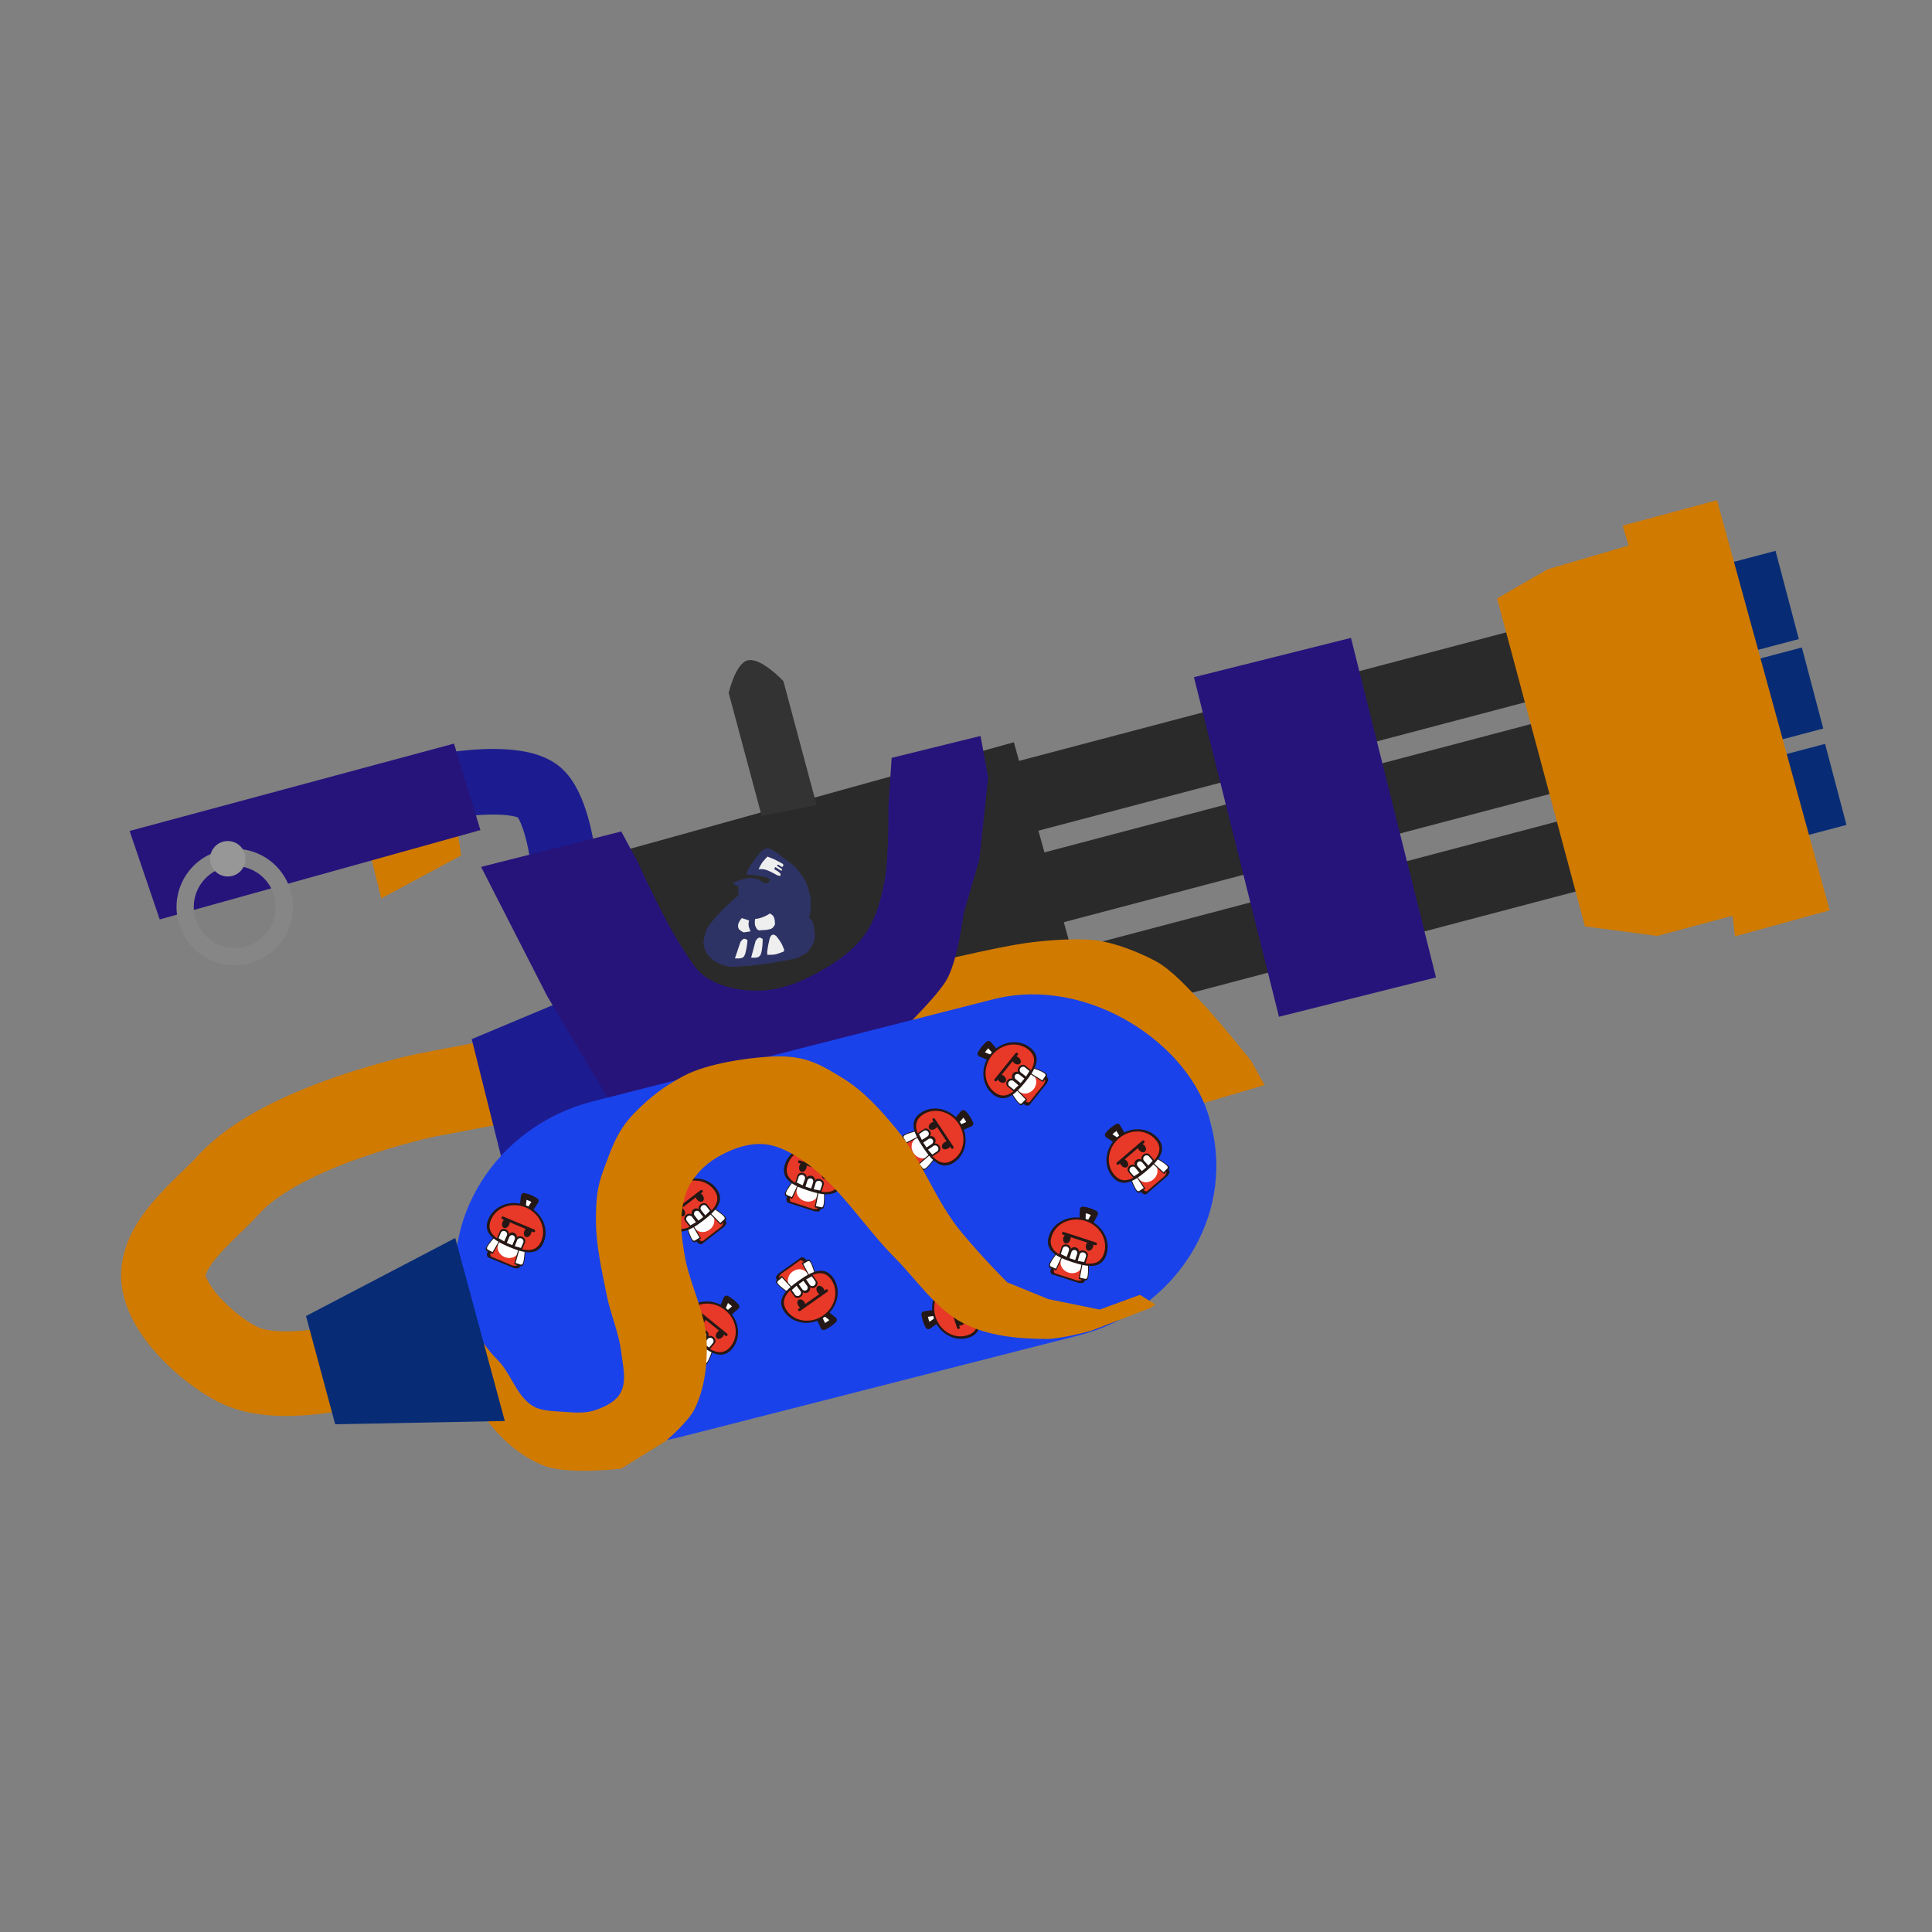 <?xml version="1.0" encoding="UTF-8" standalone="no"?>
<!-- Created with Inkscape (http://www.inkscape.org/) -->

<svg
   width="256"
   height="256"
   viewBox="0 0 67.733 67.733"
   version="1.1"
   id="svg5"
   xml:space="preserve"
   inkscape:version="1.2.2 (b0a8486541, 2022-12-01)"
   sodipodi:docname="minisplatling_zf.svg"
   inkscape:export-filename="minisplatling_zf.png"
   inkscape:export-xdpi="96"
   inkscape:export-ydpi="96"
   xmlns:inkscape="http://www.inkscape.org/namespaces/inkscape"
   xmlns:sodipodi="http://sodipodi.sourceforge.net/DTD/sodipodi-0.dtd"
   xmlns:xlink="http://www.w3.org/1999/xlink"
   xmlns="http://www.w3.org/2000/svg"
   xmlns:svg="http://www.w3.org/2000/svg"><rect x="0" y="0" width="67.733" height="67.733" fill="#808080" stroke="none"/><sodipodi:namedview
     id="namedview7"
     pagecolor="#505050"
     bordercolor="#eeeeee"
     borderopacity="1"
     inkscape:showpageshadow="0"
     inkscape:pageopacity="0"
     inkscape:pagecheckerboard="0"
     inkscape:deskcolor="#505050"
     inkscape:document-units="mm"
     showgrid="false"
     inkscape:zoom="2.5304707"
     inkscape:cx="65.20526"
     inkscape:cy="76.270395"
     inkscape:window-width="1906"
     inkscape:window-height="1026"
     inkscape:window-x="5"
     inkscape:window-y="25"
     inkscape:window-maximized="1"
     inkscape:current-layer="layer1" /><defs
     id="defs2"><linearGradient
       id="linearGradient76102"
       inkscape:swatch="solid"><stop
         style="stop-color:#979797;stop-opacity:1;"
         offset="0"
         id="stop76100" /></linearGradient><linearGradient
       id="linearGradient68364"
       inkscape:swatch="solid"><stop
         style="stop-color:#000000;stop-opacity:1;"
         offset="0"
         id="stop68362" /></linearGradient><linearGradient
       id="linearGradient68220"
       inkscape:swatch="solid"><stop
         style="stop-color:#26147b;stop-opacity:1;"
         offset="0"
         id="stop68218" /></linearGradient><linearGradient
       id="linearGradient67938"
       inkscape:swatch="solid"><stop
         style="stop-color:#333333;stop-opacity:1;"
         offset="0"
         id="stop67936" /></linearGradient><linearGradient
       id="linearGradient63522"
       inkscape:swatch="solid"><stop
         style="stop-color:#000000;stop-opacity:1;"
         offset="0"
         id="stop63520" /></linearGradient><linearGradient
       id="linearGradient61129"
       inkscape:swatch="solid"><stop
         style="stop-color:#333333;stop-opacity:1;"
         offset="0"
         id="stop61127" /></linearGradient><linearGradient
       id="linearGradient55835"
       inkscape:swatch="solid"><stop
         style="stop-color:#2a2a2a;stop-opacity:1;"
         offset="0"
         id="stop55833" /></linearGradient><linearGradient
       id="linearGradient45643"
       inkscape:swatch="solid"><stop
         style="stop-color:#2a2a2a;stop-opacity:1;"
         offset="0"
         id="stop45641" /></linearGradient><linearGradient
       id="linearGradient44183"
       inkscape:swatch="solid"><stop
         style="stop-color:#2a2a2a;stop-opacity:1;"
         offset="0"
         id="stop44181" /></linearGradient><linearGradient
       id="linearGradient34575"
       inkscape:swatch="solid"><stop
         style="stop-color:#2a2a2a;stop-opacity:1;"
         offset="0"
         id="stop34573" /></linearGradient><linearGradient
       id="linearGradient33465"
       inkscape:swatch="solid"><stop
         style="stop-color:#0a4dca;stop-opacity:1;"
         offset="0"
         id="stop33463" /></linearGradient><linearGradient
       id="linearGradient27597"
       inkscape:swatch="solid"><stop
         style="stop-color:#0a4dca;stop-opacity:1;"
         offset="0"
         id="stop27595" /></linearGradient><linearGradient
       id="linearGradient23233"
       inkscape:swatch="solid"><stop
         style="stop-color:#0a4dca;stop-opacity:1;"
         offset="0"
         id="stop23231" /></linearGradient><linearGradient
       id="linearGradient18869"
       inkscape:swatch="solid"><stop
         style="stop-color:#000000;stop-opacity:1;"
         offset="0"
         id="stop18867" /></linearGradient><linearGradient
       id="linearGradient16683"
       inkscape:swatch="solid"><stop
         style="stop-color:#072c75;stop-opacity:1;"
         offset="0"
         id="stop16681" /></linearGradient><linearGradient
       id="linearGradient10660"
       inkscape:swatch="solid"><stop
         style="stop-color:#f9fcfd;stop-opacity:1;"
         offset="0"
         id="stop10658" /></linearGradient><linearGradient
       id="linearGradient8584"
       inkscape:swatch="solid"><stop
         style="stop-color:#d07a00;stop-opacity:1;"
         offset="0"
         id="stop8582" /></linearGradient><linearGradient
       id="linearGradient8559"
       inkscape:swatch="solid"><stop
         style="stop-color:#1c1c90;stop-opacity:1;"
         offset="0"
         id="stop8557" /></linearGradient><linearGradient
       inkscape:collect="always"
       xlink:href="#linearGradient8584"
       id="linearGradient8598"
       x1="7.755"
       y1="32.065"
       x2="43.45"
       y2="32.065"
       gradientUnits="userSpaceOnUse"
       gradientTransform="matrix(0.787,0,0,0.816,6.311,17.972)" /><linearGradient
       inkscape:collect="always"
       xlink:href="#linearGradient8584"
       id="linearGradient10662"
       x1="33.715"
       y1="37.596"
       x2="51.21"
       y2="37.596"
       gradientUnits="userSpaceOnUse"
       gradientTransform="matrix(0.787,0,0,0.787,4.224,6.235)" /><linearGradient
       inkscape:collect="always"
       xlink:href="#linearGradient16683"
       id="linearGradient16685"
       x1="7.443"
       y1="51.364"
       x2="16.713"
       y2="51.364"
       gradientUnits="userSpaceOnUse"
       gradientTransform="matrix(0.787,0,0,0.787,4.715,6.209)" /><linearGradient
       inkscape:collect="always"
       xlink:href="#linearGradient8584"
       id="linearGradient18871"
       x1="4.419"
       y1="43.275"
       x2="18.297"
       y2="43.275"
       gradientUnits="userSpaceOnUse" /><linearGradient
       inkscape:collect="always"
       xlink:href="#linearGradient8559"
       id="linearGradient23235"
       x1="16.382"
       y1="37.636"
       x2="22.847"
       y2="37.636"
       gradientUnits="userSpaceOnUse" /><linearGradient
       inkscape:collect="always"
       xlink:href="#linearGradient68220"
       id="linearGradient27599"
       x1="16.866"
       y1="32.205"
       x2="34.643"
       y2="32.205"
       gradientUnits="userSpaceOnUse" /><linearGradient
       inkscape:collect="always"
       xlink:href="#linearGradient34575"
       id="linearGradient34577"
       x1="19.975"
       y1="34.96"
       x2="36.929"
       y2="34.96"
       gradientUnits="userSpaceOnUse"
       gradientTransform="translate(-9.641,4.414)" /><linearGradient
       inkscape:collect="always"
       xlink:href="#linearGradient68220"
       id="linearGradient44185"
       x1="42.525"
       y1="28.912"
       x2="48.2"
       y2="28.912"
       gradientUnits="userSpaceOnUse"
       gradientTransform="translate(-7.686,10.421)" /><linearGradient
       inkscape:collect="always"
       xlink:href="#linearGradient8584"
       id="linearGradient45645"
       x1="52.33"
       y1="25.186"
       x2="64.307"
       y2="25.186"
       gradientUnits="userSpaceOnUse" /><linearGradient
       inkscape:collect="always"
       xlink:href="#linearGradient16683"
       id="linearGradient55837"
       x1="53.648"
       y1="36.316"
       x2="55.386"
       y2="36.316"
       gradientUnits="userSpaceOnUse" /><linearGradient
       inkscape:collect="always"
       xlink:href="#linearGradient16683"
       id="linearGradient55869"
       gradientUnits="userSpaceOnUse"
       x1="53.648"
       y1="36.316"
       x2="55.386"
       y2="36.316"
       gradientTransform="translate(-0.086,3.511)" /><linearGradient
       inkscape:collect="always"
       xlink:href="#linearGradient16683"
       id="linearGradient55902"
       gradientUnits="userSpaceOnUse"
       gradientTransform="translate(-0.162,6.987)"
       x1="53.648"
       y1="36.316"
       x2="55.386"
       y2="36.316" /><linearGradient
       inkscape:collect="always"
       xlink:href="#linearGradient61129"
       id="linearGradient61131"
       x1="25.406"
       y1="25.866"
       x2="28.794"
       y2="25.866"
       gradientUnits="userSpaceOnUse" /><linearGradient
       inkscape:collect="always"
       xlink:href="#linearGradient8559"
       id="linearGradient63524"
       x1="15.936"
       y1="28.608"
       x2="19.695"
       y2="28.608"
       gradientUnits="userSpaceOnUse" /><linearGradient
       inkscape:collect="always"
       xlink:href="#linearGradient68220"
       id="linearGradient68366"
       x1="-0.948"
       y1="25.341"
       x2="10.745"
       y2="25.341"
       gradientUnits="userSpaceOnUse"
       gradientTransform="translate(-1.492,5.676)" /><linearGradient
       inkscape:collect="always"
       xlink:href="#linearGradient8584"
       id="linearGradient76104"
       x1="12.909"
       y1="30.481"
       x2="16.391"
       y2="30.481"
       gradientUnits="userSpaceOnUse"
       gradientTransform="translate(-0.077,-0.149)" /></defs><g
     inkscape:label="Layer 1"
     inkscape:groupmode="layer"
     id="layer1"><rect
       style="fill:#2a2a2a;fill-opacity:1;stroke:none;stroke-width:2.965;stroke-dasharray:none;stroke-opacity:1;paint-order:stroke fill markers;stop-color:#000000"
       id="rect41238-6"
       width="20.176"
       height="2.539"
       x="26.729"
       y="41.773"
       transform="rotate(-14.778)" /><rect
       style="fill:url(#linearGradient34577);fill-opacity:1;stroke:none;stroke-width:2.965;stroke-dasharray:none;stroke-opacity:1;paint-order:stroke fill markers;stop-color:#000000"
       id="rect32735"
       width="16.954"
       height="9.585"
       x="10.334"
       y="34.582"
       rx="0"
       ry="0"
       transform="rotate(-15.516)" /><path
       style="fill:none;stroke:url(#linearGradient18871);stroke-width:2.965;stroke-linecap:butt;stroke-linejoin:miter;stroke-dasharray:none;stroke-opacity:1"
       d="m 13.487,47.572 c 0,0 -3.445,1.116 -5.134,0.271 -1.074,-0.537 -2.707,-2.027 -2.623,-3.225 0.083,-1.178 1.526,-2.247 2.314,-3.113 1.873,-2.058 6.896,-3.11 6.896,-3.11 l 5.648,-1.073"
       id="path18139"
       sodipodi:nodetypes="cssscc" /><path
       style="fill:url(#linearGradient23235);stroke:none;stroke-width:0.265px;stroke-linecap:butt;stroke-linejoin:miter;stroke-opacity:1;fill-opacity:1"
       d="m 19.401,35.23 -2.863,1.2 1.045,4.177 5.115,-1.24 -0.696,-4.703 z"
       id="path22503" /><path
       style="fill:url(#linearGradient10662);fill-opacity:1;stroke:none;stroke-width:0.265px;stroke-linecap:butt;stroke-linejoin:miter;stroke-opacity:1"
       d="m 33.233,33.622 c 0,0 -0.421,0.82 -0.702,1.182 -0.381,0.491 -1.317,1.319 -1.317,1.319 l 2.043,-0.401 3.876,-0.404 3.965,3.332 0.932,0.07 2.305,-0.68 -0.47,-0.846 c 0,0 -1.164,-1.461 -1.812,-2.131 -0.365,-0.377 -0.968,-1.064 -1.55,-1.374 -0.533,-0.284 -1.403,-0.646 -2.123,-0.727 -0.679,-0.076 -1.726,0.003 -2.402,0.098 -0.925,0.13 -2.746,0.561 -2.746,0.561 z"
       id="path8478"
       sodipodi:nodetypes="cscccccccssssc" /><path
       style="fill:none;stroke:url(#linearGradient63524);stroke-width:2.3;stroke-dasharray:none"
       d="m 19.695,29.81 c 0,0 -0.238,-1.633 -0.84,-2.073 -0.788,-0.576 -2.919,-0.224 -2.919,-0.224"
       id="path62066"
       sodipodi:nodetypes="csc" /><path
       style="fill:url(#linearGradient27599);fill-opacity:1.0;stroke:none;stroke-width:0.265px;stroke-linecap:butt;stroke-linejoin:miter;stroke-opacity:1"
       d="m 16.866,30.392 2.314,4.523 2.194,3.694 7.766,-0.896 2.274,-1.389 c 0,0 1.275,-1.202 1.735,-1.909 0.423,-0.651 0.635,-2.396 0.635,-2.396 l 0.549,-1.88 0.311,-2.889 -0.269,-1.449 -3.115,0.768 -0.115,1.735 c 0,0 0.03,1.802 -0.152,2.678 -0.125,0.601 -0.289,1.223 -0.637,1.728 -0.351,0.51 -0.865,0.907 -1.398,1.222 -0.657,0.389 -1.39,0.734 -2.152,0.788 -0.681,0.048 -1.422,-0.068 -2.004,-0.426 -0.438,-0.269 -0.687,-0.771 -0.968,-1.202 -0.588,-0.904 -1.479,-2.878 -1.479,-2.878 L 21.78,29.15 Z"
       id="path27593"
       sodipodi:nodetypes="cccccsccccccssssssccc" /><rect
       style="display:inline;fill:#1a42eb;fill-opacity:1;stroke:none;stroke-width:0.209"
       id="rect408"
       width="27.119"
       height="12.16"
       x="4.277"
       y="42.551"
       transform="rotate(-14.306)"
       ry="5.965"
       rx="6.321"
       inkscape:label="container" /><g
       inkscape:label="Layer 1"
       id="layer1-5"
       transform="matrix(0.042,0.034,-0.034,0.042,24.598,44.015)"><path
         style="fill:#231815;fill-opacity:1;stroke:none;stroke-width:4.482;stroke-dasharray:none;stroke-opacity:1;paint-order:markers stroke fill"
         d="m 23.794,57.136 c 0,0 -1.05,-1.035 -1.216,-1.906 -0.761,-3.996 2.964,-12.272 2.964,-12.272 l 18.061,-0.64 c 0,0 2.888,9.464 1.652,13.439 -0.25,0.805 -3.002,1.301 -3.002,1.301 z"
         id="path11730"
         sodipodi:nodetypes="csccscc" /><path
         style="fill:#e83828;fill-opacity:1;stroke:none;stroke-width:3.7;stroke-dasharray:none;stroke-opacity:1;paint-order:markers stroke fill"
         d="m 25.592,55.963 c 0,0 -0.867,-0.855 -1.004,-1.574 -0.629,-3.299 2.447,-10.131 2.447,-10.131 l 14.911,-0.528 c 0,0 2.384,7.813 1.364,11.094 -0.207,0.665 -2.478,1.074 -2.478,1.074 z"
         id="path3615"
         sodipodi:nodetypes="csccscc" /><path
         style="fill:#231815;fill-opacity:1;stroke:none;stroke-width:3.258;stroke-linecap:butt;stroke-linejoin:miter;stroke-dasharray:none;stroke-opacity:1;paint-order:markers stroke fill"
         d="m 22.934,42.481 c 0,0 -2.623,6.715 -2.422,9.801 0.048,0.741 0.891,1.228 0.891,1.228 l 4.622,0.44 1.475,-11.596 z"
         id="path6430"
         sodipodi:nodetypes="cscccc" /><ellipse
         style="fill:#ffffff;fill-opacity:1;stroke:none;stroke-width:2.791;stroke-linejoin:round;stroke-dasharray:none;stroke-opacity:1;paint-order:markers stroke fill;stop-color:#000000"
         id="path3617"
         cx="33.92"
         cy="46.713"
         rx="7.027"
         ry="6.099" /><path
         style="fill:#231815;fill-opacity:1;stroke:none;stroke-width:3.258;stroke-linecap:butt;stroke-linejoin:miter;stroke-dasharray:none;stroke-opacity:1;paint-order:markers stroke fill"
         d="m 44.517,43.158 c 0,0 2.623,6.715 2.422,9.801 -0.048,0.741 -0.891,1.228 -0.891,1.228 l -4.622,0.44 -1.475,-11.596 z"
         id="path6359"
         sodipodi:nodetypes="cscccc" /><path
         style="fill:#ffffff;fill-opacity:1;stroke:none;stroke-width:2.601;stroke-linecap:butt;stroke-linejoin:miter;stroke-dasharray:none;stroke-opacity:1;paint-order:markers stroke fill"
         d="m 44.416,44.457 c 0,0 2.094,5.361 1.934,7.824 -0.038,0.591 -0.712,0.98 -0.712,0.98 l -3.69,0.351 -1.178,-9.258 z"
         id="path3613"
         sodipodi:nodetypes="cscccc" /><path
         style="fill:#ffffff;fill-opacity:1;stroke:#231815;stroke-width:3.9;stroke-linecap:butt;stroke-linejoin:round;stroke-dasharray:none;stroke-opacity:1;paint-order:markers stroke fill"
         d="m 32.277,18.803 -2.103,-7.222 c 2.81,-0.56 5.518,-0.436 8.18,0 l -1.274,7.192 z"
         id="path1599"
         sodipodi:nodetypes="ccccc" /><path
         style="fill:#ffffff;fill-opacity:1;stroke:none;stroke-width:2.601;stroke-linecap:butt;stroke-linejoin:miter;stroke-dasharray:none;stroke-opacity:1;paint-order:markers stroke fill"
         d="m 23.035,43.779 c 0,0 -2.094,5.361 -1.934,7.824 0.038,0.591 0.712,0.98 0.712,0.98 l 3.69,0.351 1.178,-9.258 z"
         id="path6432"
         sodipodi:nodetypes="cscccc" /><g
         id="g6436"><path
           id="path6288"
           style="fill:#231815;fill-opacity:1;stroke:none;stroke-width:3.294;stroke-dasharray:none;stroke-opacity:1;paint-order:stroke fill markers;stop-color:#000000"
           d="m 53.504,34.338 c 10e-7,9.757 -8.675,11.335 -19.376,11.335 -10.701,0 -19.376,-1.578 -19.376,-11.335 0,-9.757 8.675,-17.666 19.376,-17.666 10.701,0 19.376,7.909 19.376,17.666 z"
           sodipodi:nodetypes="sssss" /><path
           id="path373"
           style="fill:#e83828;fill-opacity:1;stroke:none;stroke-width:3;stroke-dasharray:none;stroke-opacity:1;paint-order:stroke fill markers;stop-color:#000000"
           d="m 51.773,34.055 c 1e-6,8.885 -7.9,10.323 -17.645,10.323 -9.745,0 -17.645,-1.438 -17.645,-10.323 0,-8.885 7.9,-16.088 17.645,-16.088 9.745,0 17.645,7.203 17.645,16.088 z"
           sodipodi:nodetypes="sssss" /></g><path
         style="fill:#231815;fill-opacity:1;stroke:none;stroke-width:4.584;stroke-linejoin:round;stroke-dasharray:none;paint-order:markers stroke fill;stop-color:#000000"
         d="m 27.72,35.991 c -1.692,0 -3.064,1.213 -3.064,2.71 0,0.909 0.03,5.071 0.03,5.071 l 5.945,0.714 c 0,0 0.152,-4.288 0.152,-5.785 0,-1.496 -1.371,-2.71 -3.063,-2.71 z"
         id="path14362" /><rect
         style="fill:#231815;fill-opacity:1;stroke:none;stroke-width:3.429;stroke-dasharray:none;stroke-opacity:1;paint-order:stroke fill markers;stop-color:#000000"
         id="rect2256"
         width="23.496"
         height="1.774"
         x="22.159"
         y="29.018"
         ry="0.887" /><ellipse
         style="fill:#231815;fill-opacity:1;stroke:none;stroke-width:0.155;paint-order:stroke fill markers;stop-color:#000000"
         id="path946"
         cx="26.218"
         cy="32.396"
         rx="2.317"
         ry="3.197" /><ellipse
         style="fill:#231815;fill-opacity:1;stroke:none;stroke-width:0.155;paint-order:stroke fill markers;stop-color:#000000"
         id="ellipse1534"
         cx="41.494"
         cy="32.322"
         rx="2.317"
         ry="3.197" /><path
         style="fill:#231815;fill-opacity:1;stroke:none;stroke-width:4.978;stroke-linejoin:round;stroke-dasharray:none;paint-order:markers stroke fill;stop-color:#000000"
         d="m 33.467,35.995 c -1.647,1.32e-4 -2.981,1.288 -2.982,2.877 3.89e-4,0.079 0.004,0.157 0.011,0.235 v 5.786 h 5.982 V 38.796 h -0.03 c -0.043,-1.559 -1.365,-2.801 -2.982,-2.8 z"
         id="path14364" /><path
         style="fill:#231815;fill-opacity:1;stroke:none;stroke-width:4.694;stroke-linejoin:round;stroke-dasharray:none;paint-order:markers stroke fill;stop-color:#000000"
         d="m 39.255,36.303 c 1.774,0 3.212,1.213 3.212,2.71 0,0.909 -0.032,5.071 -0.032,5.071 l -6.232,0.714 c 0,0 -0.159,-4.288 -0.159,-5.785 0,-1.496 1.437,-2.71 3.211,-2.71 z"
         id="path14366" /><path
         style="fill:#ffffff;stroke:none;stroke-width:3.3;stroke-linejoin:round;stroke-dasharray:none;paint-order:markers stroke fill;stop-color:#000000"
         d="m 33.598,37.746 a 1.919,1.965 0 0 0 -1.919,1.965 1.919,1.965 0 0 0 0.007,0.161 v 3.952 h 3.849 V 39.659 h -0.019 a 1.919,1.965 0 0 0 -1.919,-1.913 z"
         id="path14372" /><path
         style="fill:#ffffff;stroke:none;stroke-width:3.3;stroke-linejoin:round;stroke-dasharray:none;paint-order:markers stroke fill;stop-color:#000000"
         d="m 27.73,37.303 c -1.182,0 -2.141,0.9 -2.141,2.009 0,0.674 0.021,3.76 0.021,3.76 l 4.154,0.529 c 0,0 0.106,-3.18 0.106,-4.289 0,-1.109 -0.958,-2.009 -2.14,-2.009 z"
         id="path14370" /><path
         style="fill:#ffffff;stroke:none;stroke-width:3.3;stroke-linejoin:round;stroke-dasharray:none;paint-order:markers stroke fill;stop-color:#000000"
         d="m 39.287,37.523 c -1.182,0 -2.141,0.899 -2.141,2.009 0,1.109 0.106,4.29 0.106,4.29 l 4.154,-0.529 c 0,0 0.021,-3.087 0.021,-3.76 0,-1.109 -0.958,-2.009 -2.14,-2.009 z"
         id="path2459" /></g><g
       inkscape:label="Layer 1"
       id="g30343"
       transform="matrix(0.03,0.045,-0.045,0.03,33.389,37.316)"><path
         style="fill:#231815;fill-opacity:1;stroke:none;stroke-width:4.482;stroke-dasharray:none;stroke-opacity:1;paint-order:markers stroke fill"
         d="m 23.794,57.136 c 0,0 -1.05,-1.035 -1.216,-1.906 -0.761,-3.996 2.964,-12.272 2.964,-12.272 l 18.061,-0.64 c 0,0 2.888,9.464 1.652,13.439 -0.25,0.805 -3.002,1.301 -3.002,1.301 z"
         id="path30303"
         sodipodi:nodetypes="csccscc" /><path
         style="fill:#e83828;fill-opacity:1;stroke:none;stroke-width:3.7;stroke-dasharray:none;stroke-opacity:1;paint-order:markers stroke fill"
         d="m 25.592,55.963 c 0,0 -0.867,-0.855 -1.004,-1.574 -0.629,-3.299 2.447,-10.131 2.447,-10.131 l 14.911,-0.528 c 0,0 2.384,7.813 1.364,11.094 -0.207,0.665 -2.478,1.074 -2.478,1.074 z"
         id="path30305"
         sodipodi:nodetypes="csccscc" /><path
         style="fill:#231815;fill-opacity:1;stroke:none;stroke-width:3.258;stroke-linecap:butt;stroke-linejoin:miter;stroke-dasharray:none;stroke-opacity:1;paint-order:markers stroke fill"
         d="m 22.934,42.481 c 0,0 -2.623,6.715 -2.422,9.801 0.048,0.741 0.891,1.228 0.891,1.228 l 4.622,0.44 1.475,-11.596 z"
         id="path30307"
         sodipodi:nodetypes="cscccc" /><ellipse
         style="fill:#ffffff;fill-opacity:1;stroke:none;stroke-width:2.791;stroke-linejoin:round;stroke-dasharray:none;stroke-opacity:1;paint-order:markers stroke fill;stop-color:#000000"
         id="ellipse30309"
         cx="33.92"
         cy="46.713"
         rx="7.027"
         ry="6.099" /><path
         style="fill:#231815;fill-opacity:1;stroke:none;stroke-width:3.258;stroke-linecap:butt;stroke-linejoin:miter;stroke-dasharray:none;stroke-opacity:1;paint-order:markers stroke fill"
         d="m 44.517,43.158 c 0,0 2.623,6.715 2.422,9.801 -0.048,0.741 -0.891,1.228 -0.891,1.228 l -4.622,0.44 -1.475,-11.596 z"
         id="path30311"
         sodipodi:nodetypes="cscccc" /><path
         style="fill:#ffffff;fill-opacity:1;stroke:none;stroke-width:2.601;stroke-linecap:butt;stroke-linejoin:miter;stroke-dasharray:none;stroke-opacity:1;paint-order:markers stroke fill"
         d="m 44.416,44.457 c 0,0 2.094,5.361 1.934,7.824 -0.038,0.591 -0.712,0.98 -0.712,0.98 l -3.69,0.351 -1.178,-9.258 z"
         id="path30313"
         sodipodi:nodetypes="cscccc" /><path
         style="fill:#ffffff;fill-opacity:1;stroke:#231815;stroke-width:3.9;stroke-linecap:butt;stroke-linejoin:round;stroke-dasharray:none;stroke-opacity:1;paint-order:markers stroke fill"
         d="m 32.277,18.803 -2.103,-7.222 c 2.81,-0.56 5.518,-0.436 8.18,0 l -1.274,7.192 z"
         id="path30315"
         sodipodi:nodetypes="ccccc" /><path
         style="fill:#ffffff;fill-opacity:1;stroke:none;stroke-width:2.601;stroke-linecap:butt;stroke-linejoin:miter;stroke-dasharray:none;stroke-opacity:1;paint-order:markers stroke fill"
         d="m 23.035,43.779 c 0,0 -2.094,5.361 -1.934,7.824 0.038,0.591 0.712,0.98 0.712,0.98 l 3.69,0.351 1.178,-9.258 z"
         id="path30317"
         sodipodi:nodetypes="cscccc" /><g
         id="g30323"><path
           id="path30319"
           style="fill:#231815;fill-opacity:1;stroke:none;stroke-width:3.294;stroke-dasharray:none;stroke-opacity:1;paint-order:stroke fill markers;stop-color:#000000"
           d="m 53.504,34.338 c 10e-7,9.757 -8.675,11.335 -19.376,11.335 -10.701,0 -19.376,-1.578 -19.376,-11.335 0,-9.757 8.675,-17.666 19.376,-17.666 10.701,0 19.376,7.909 19.376,17.666 z"
           sodipodi:nodetypes="sssss" /><path
           id="path30321"
           style="fill:#e83828;fill-opacity:1;stroke:none;stroke-width:3;stroke-dasharray:none;stroke-opacity:1;paint-order:stroke fill markers;stop-color:#000000"
           d="m 51.773,34.055 c 1e-6,8.885 -7.9,10.323 -17.645,10.323 -9.745,0 -17.645,-1.438 -17.645,-10.323 0,-8.885 7.9,-16.088 17.645,-16.088 9.745,0 17.645,7.203 17.645,16.088 z"
           sodipodi:nodetypes="sssss" /></g><path
         style="fill:#231815;fill-opacity:1;stroke:none;stroke-width:4.584;stroke-linejoin:round;stroke-dasharray:none;paint-order:markers stroke fill;stop-color:#000000"
         d="m 27.72,35.991 c -1.692,0 -3.064,1.213 -3.064,2.71 0,0.909 0.03,5.071 0.03,5.071 l 5.945,0.714 c 0,0 0.152,-4.288 0.152,-5.785 0,-1.496 -1.371,-2.71 -3.063,-2.71 z"
         id="path30325" /><rect
         style="fill:#231815;fill-opacity:1;stroke:none;stroke-width:3.429;stroke-dasharray:none;stroke-opacity:1;paint-order:stroke fill markers;stop-color:#000000"
         id="rect30327"
         width="23.496"
         height="1.774"
         x="22.159"
         y="29.018"
         ry="0.887" /><ellipse
         style="fill:#231815;fill-opacity:1;stroke:none;stroke-width:0.155;paint-order:stroke fill markers;stop-color:#000000"
         id="ellipse30329"
         cx="26.218"
         cy="32.396"
         rx="2.317"
         ry="3.197" /><ellipse
         style="fill:#231815;fill-opacity:1;stroke:none;stroke-width:0.155;paint-order:stroke fill markers;stop-color:#000000"
         id="ellipse30331"
         cx="41.494"
         cy="32.322"
         rx="2.317"
         ry="3.197" /><path
         style="fill:#231815;fill-opacity:1;stroke:none;stroke-width:4.978;stroke-linejoin:round;stroke-dasharray:none;paint-order:markers stroke fill;stop-color:#000000"
         d="m 33.467,35.995 c -1.647,1.32e-4 -2.981,1.288 -2.982,2.877 3.89e-4,0.079 0.004,0.157 0.011,0.235 v 5.786 h 5.982 V 38.796 h -0.03 c -0.043,-1.559 -1.365,-2.801 -2.982,-2.8 z"
         id="path30333" /><path
         style="fill:#231815;fill-opacity:1;stroke:none;stroke-width:4.694;stroke-linejoin:round;stroke-dasharray:none;paint-order:markers stroke fill;stop-color:#000000"
         d="m 39.255,36.303 c 1.774,0 3.212,1.213 3.212,2.71 0,0.909 -0.032,5.071 -0.032,5.071 l -6.232,0.714 c 0,0 -0.159,-4.288 -0.159,-5.785 0,-1.496 1.437,-2.71 3.211,-2.71 z"
         id="path30335" /><path
         style="fill:#ffffff;stroke:none;stroke-width:3.3;stroke-linejoin:round;stroke-dasharray:none;paint-order:markers stroke fill;stop-color:#000000"
         d="m 33.598,37.746 a 1.919,1.965 0 0 0 -1.919,1.965 1.919,1.965 0 0 0 0.007,0.161 v 3.952 h 3.849 V 39.659 h -0.019 a 1.919,1.965 0 0 0 -1.919,-1.913 z"
         id="path30337" /><path
         style="fill:#ffffff;stroke:none;stroke-width:3.3;stroke-linejoin:round;stroke-dasharray:none;paint-order:markers stroke fill;stop-color:#000000"
         d="m 27.73,37.303 c -1.182,0 -2.141,0.9 -2.141,2.009 0,0.674 0.021,3.76 0.021,3.76 l 4.154,0.529 c 0,0 0.106,-3.18 0.106,-4.289 0,-1.109 -0.958,-2.009 -2.14,-2.009 z"
         id="path30339" /><path
         style="fill:#ffffff;stroke:none;stroke-width:3.3;stroke-linejoin:round;stroke-dasharray:none;paint-order:markers stroke fill;stop-color:#000000"
         d="m 39.287,37.523 c -1.182,0 -2.141,0.899 -2.141,2.009 0,1.109 0.106,4.29 0.106,4.29 l 4.154,-0.529 c 0,0 0.021,-3.087 0.021,-3.76 0,-1.109 -0.958,-2.009 -2.14,-2.009 z"
         id="path30341" /></g><g
       inkscape:label="Layer 1"
       id="g38477"
       transform="matrix(0.052,0.017,-0.017,0.052,27.335,38.783)"><path
         style="fill:#231815;fill-opacity:1;stroke:none;stroke-width:4.482;stroke-dasharray:none;stroke-opacity:1;paint-order:markers stroke fill"
         d="m 23.794,57.136 c 0,0 -1.05,-1.035 -1.216,-1.906 -0.761,-3.996 2.964,-12.272 2.964,-12.272 l 18.061,-0.64 c 0,0 2.888,9.464 1.652,13.439 -0.25,0.805 -3.002,1.301 -3.002,1.301 z"
         id="path38437"
         sodipodi:nodetypes="csccscc" /><path
         style="fill:#e83828;fill-opacity:1;stroke:none;stroke-width:3.7;stroke-dasharray:none;stroke-opacity:1;paint-order:markers stroke fill"
         d="m 25.592,55.963 c 0,0 -0.867,-0.855 -1.004,-1.574 -0.629,-3.299 2.447,-10.131 2.447,-10.131 l 14.911,-0.528 c 0,0 2.384,7.813 1.364,11.094 -0.207,0.665 -2.478,1.074 -2.478,1.074 z"
         id="path38439"
         sodipodi:nodetypes="csccscc" /><path
         style="fill:#231815;fill-opacity:1;stroke:none;stroke-width:3.258;stroke-linecap:butt;stroke-linejoin:miter;stroke-dasharray:none;stroke-opacity:1;paint-order:markers stroke fill"
         d="m 22.934,42.481 c 0,0 -2.623,6.715 -2.422,9.801 0.048,0.741 0.891,1.228 0.891,1.228 l 4.622,0.44 1.475,-11.596 z"
         id="path38441"
         sodipodi:nodetypes="cscccc" /><ellipse
         style="fill:#ffffff;fill-opacity:1;stroke:none;stroke-width:2.791;stroke-linejoin:round;stroke-dasharray:none;stroke-opacity:1;paint-order:markers stroke fill;stop-color:#000000"
         id="ellipse38443"
         cx="33.92"
         cy="46.713"
         rx="7.027"
         ry="6.099" /><path
         style="fill:#231815;fill-opacity:1;stroke:none;stroke-width:3.258;stroke-linecap:butt;stroke-linejoin:miter;stroke-dasharray:none;stroke-opacity:1;paint-order:markers stroke fill"
         d="m 44.517,43.158 c 0,0 2.623,6.715 2.422,9.801 -0.048,0.741 -0.891,1.228 -0.891,1.228 l -4.622,0.44 -1.475,-11.596 z"
         id="path38445"
         sodipodi:nodetypes="cscccc" /><path
         style="fill:#ffffff;fill-opacity:1;stroke:none;stroke-width:2.601;stroke-linecap:butt;stroke-linejoin:miter;stroke-dasharray:none;stroke-opacity:1;paint-order:markers stroke fill"
         d="m 44.416,44.457 c 0,0 2.094,5.361 1.934,7.824 -0.038,0.591 -0.712,0.98 -0.712,0.98 l -3.69,0.351 -1.178,-9.258 z"
         id="path38447"
         sodipodi:nodetypes="cscccc" /><path
         style="fill:#ffffff;fill-opacity:1;stroke:#231815;stroke-width:3.9;stroke-linecap:butt;stroke-linejoin:round;stroke-dasharray:none;stroke-opacity:1;paint-order:markers stroke fill"
         d="m 32.277,18.803 -2.103,-7.222 c 2.81,-0.56 5.518,-0.436 8.18,0 l -1.274,7.192 z"
         id="path38449"
         sodipodi:nodetypes="ccccc" /><path
         style="fill:#ffffff;fill-opacity:1;stroke:none;stroke-width:2.601;stroke-linecap:butt;stroke-linejoin:miter;stroke-dasharray:none;stroke-opacity:1;paint-order:markers stroke fill"
         d="m 23.035,43.779 c 0,0 -2.094,5.361 -1.934,7.824 0.038,0.591 0.712,0.98 0.712,0.98 l 3.69,0.351 1.178,-9.258 z"
         id="path38451"
         sodipodi:nodetypes="cscccc" /><g
         id="g38457"><path
           id="path38453"
           style="fill:#231815;fill-opacity:1;stroke:none;stroke-width:3.294;stroke-dasharray:none;stroke-opacity:1;paint-order:stroke fill markers;stop-color:#000000"
           d="m 53.504,34.338 c 10e-7,9.757 -8.675,11.335 -19.376,11.335 -10.701,0 -19.376,-1.578 -19.376,-11.335 0,-9.757 8.675,-17.666 19.376,-17.666 10.701,0 19.376,7.909 19.376,17.666 z"
           sodipodi:nodetypes="sssss" /><path
           id="path38455"
           style="fill:#e83828;fill-opacity:1;stroke:none;stroke-width:3;stroke-dasharray:none;stroke-opacity:1;paint-order:stroke fill markers;stop-color:#000000"
           d="m 51.773,34.055 c 1e-6,8.885 -7.9,10.323 -17.645,10.323 -9.745,0 -17.645,-1.438 -17.645,-10.323 0,-8.885 7.9,-16.088 17.645,-16.088 9.745,0 17.645,7.203 17.645,16.088 z"
           sodipodi:nodetypes="sssss" /></g><path
         style="fill:#231815;fill-opacity:1;stroke:none;stroke-width:4.584;stroke-linejoin:round;stroke-dasharray:none;paint-order:markers stroke fill;stop-color:#000000"
         d="m 27.72,35.991 c -1.692,0 -3.064,1.213 -3.064,2.71 0,0.909 0.03,5.071 0.03,5.071 l 5.945,0.714 c 0,0 0.152,-4.288 0.152,-5.785 0,-1.496 -1.371,-2.71 -3.063,-2.71 z"
         id="path38459" /><rect
         style="fill:#231815;fill-opacity:1;stroke:none;stroke-width:3.429;stroke-dasharray:none;stroke-opacity:1;paint-order:stroke fill markers;stop-color:#000000"
         id="rect38461"
         width="23.496"
         height="1.774"
         x="22.159"
         y="29.018"
         ry="0.887" /><ellipse
         style="fill:#231815;fill-opacity:1;stroke:none;stroke-width:0.155;paint-order:stroke fill markers;stop-color:#000000"
         id="ellipse38463"
         cx="26.218"
         cy="32.396"
         rx="2.317"
         ry="3.197" /><ellipse
         style="fill:#231815;fill-opacity:1;stroke:none;stroke-width:0.155;paint-order:stroke fill markers;stop-color:#000000"
         id="ellipse38465"
         cx="41.494"
         cy="32.322"
         rx="2.317"
         ry="3.197" /><path
         style="fill:#231815;fill-opacity:1;stroke:none;stroke-width:4.978;stroke-linejoin:round;stroke-dasharray:none;paint-order:markers stroke fill;stop-color:#000000"
         d="m 33.467,35.995 c -1.647,1.32e-4 -2.981,1.288 -2.982,2.877 3.89e-4,0.079 0.004,0.157 0.011,0.235 v 5.786 h 5.982 V 38.796 h -0.03 c -0.043,-1.559 -1.365,-2.801 -2.982,-2.8 z"
         id="path38467" /><path
         style="fill:#231815;fill-opacity:1;stroke:none;stroke-width:4.694;stroke-linejoin:round;stroke-dasharray:none;paint-order:markers stroke fill;stop-color:#000000"
         d="m 39.255,36.303 c 1.774,0 3.212,1.213 3.212,2.71 0,0.909 -0.032,5.071 -0.032,5.071 l -6.232,0.714 c 0,0 -0.159,-4.288 -0.159,-5.785 0,-1.496 1.437,-2.71 3.211,-2.71 z"
         id="path38469" /><path
         style="fill:#ffffff;stroke:none;stroke-width:3.3;stroke-linejoin:round;stroke-dasharray:none;paint-order:markers stroke fill;stop-color:#000000"
         d="m 33.598,37.746 a 1.919,1.965 0 0 0 -1.919,1.965 1.919,1.965 0 0 0 0.007,0.161 v 3.952 h 3.849 V 39.659 h -0.019 a 1.919,1.965 0 0 0 -1.919,-1.913 z"
         id="path38471" /><path
         style="fill:#ffffff;stroke:none;stroke-width:3.3;stroke-linejoin:round;stroke-dasharray:none;paint-order:markers stroke fill;stop-color:#000000"
         d="m 27.73,37.303 c -1.182,0 -2.141,0.9 -2.141,2.009 0,0.674 0.021,3.76 0.021,3.76 l 4.154,0.529 c 0,0 0.106,-3.18 0.106,-4.289 0,-1.109 -0.958,-2.009 -2.14,-2.009 z"
         id="path38473" /><path
         style="fill:#ffffff;stroke:none;stroke-width:3.3;stroke-linejoin:round;stroke-dasharray:none;paint-order:markers stroke fill;stop-color:#000000"
         d="m 39.287,37.523 c -1.182,0 -2.141,0.899 -2.141,2.009 0,1.109 0.106,4.29 0.106,4.29 l 4.154,-0.529 c 0,0 0.021,-3.087 0.021,-3.76 0,-1.109 -0.958,-2.009 -2.14,-2.009 z"
         id="path38475" /></g><g
       inkscape:label="Layer 1"
       id="g43181"
       transform="matrix(-0.017,-0.051,0.051,-0.017,32.468,48.23)"><path
         style="fill:#231815;fill-opacity:1;stroke:none;stroke-width:4.482;stroke-dasharray:none;stroke-opacity:1;paint-order:markers stroke fill"
         d="m 23.794,57.136 c 0,0 -1.05,-1.035 -1.216,-1.906 -0.761,-3.996 2.964,-12.272 2.964,-12.272 l 18.061,-0.64 c 0,0 2.888,9.464 1.652,13.439 -0.25,0.805 -3.002,1.301 -3.002,1.301 z"
         id="path43141"
         sodipodi:nodetypes="csccscc" /><path
         style="fill:#e83828;fill-opacity:1;stroke:none;stroke-width:3.7;stroke-dasharray:none;stroke-opacity:1;paint-order:markers stroke fill"
         d="m 25.592,55.963 c 0,0 -0.867,-0.855 -1.004,-1.574 -0.629,-3.299 2.447,-10.131 2.447,-10.131 l 14.911,-0.528 c 0,0 2.384,7.813 1.364,11.094 -0.207,0.665 -2.478,1.074 -2.478,1.074 z"
         id="path43143"
         sodipodi:nodetypes="csccscc" /><path
         style="fill:#231815;fill-opacity:1;stroke:none;stroke-width:3.258;stroke-linecap:butt;stroke-linejoin:miter;stroke-dasharray:none;stroke-opacity:1;paint-order:markers stroke fill"
         d="m 22.934,42.481 c 0,0 -2.623,6.715 -2.422,9.801 0.048,0.741 0.891,1.228 0.891,1.228 l 4.622,0.44 1.475,-11.596 z"
         id="path43145"
         sodipodi:nodetypes="cscccc" /><ellipse
         style="fill:#ffffff;fill-opacity:1;stroke:none;stroke-width:2.791;stroke-linejoin:round;stroke-dasharray:none;stroke-opacity:1;paint-order:markers stroke fill;stop-color:#000000"
         id="ellipse43147"
         cx="33.92"
         cy="46.713"
         rx="7.027"
         ry="6.099" /><path
         style="fill:#231815;fill-opacity:1;stroke:none;stroke-width:3.258;stroke-linecap:butt;stroke-linejoin:miter;stroke-dasharray:none;stroke-opacity:1;paint-order:markers stroke fill"
         d="m 44.517,43.158 c 0,0 2.623,6.715 2.422,9.801 -0.048,0.741 -0.891,1.228 -0.891,1.228 l -4.622,0.44 -1.475,-11.596 z"
         id="path43149"
         sodipodi:nodetypes="cscccc" /><path
         style="fill:#ffffff;fill-opacity:1;stroke:none;stroke-width:2.601;stroke-linecap:butt;stroke-linejoin:miter;stroke-dasharray:none;stroke-opacity:1;paint-order:markers stroke fill"
         d="m 44.416,44.457 c 0,0 2.094,5.361 1.934,7.824 -0.038,0.591 -0.712,0.98 -0.712,0.98 l -3.69,0.351 -1.178,-9.258 z"
         id="path43151"
         sodipodi:nodetypes="cscccc" /><path
         style="fill:#ffffff;fill-opacity:1;stroke:#231815;stroke-width:3.9;stroke-linecap:butt;stroke-linejoin:round;stroke-dasharray:none;stroke-opacity:1;paint-order:markers stroke fill"
         d="m 32.277,18.803 -2.103,-7.222 c 2.81,-0.56 5.518,-0.436 8.18,0 l -1.274,7.192 z"
         id="path43153"
         sodipodi:nodetypes="ccccc" /><path
         style="fill:#ffffff;fill-opacity:1;stroke:none;stroke-width:2.601;stroke-linecap:butt;stroke-linejoin:miter;stroke-dasharray:none;stroke-opacity:1;paint-order:markers stroke fill"
         d="m 23.035,43.779 c 0,0 -2.094,5.361 -1.934,7.824 0.038,0.591 0.712,0.98 0.712,0.98 l 3.69,0.351 1.178,-9.258 z"
         id="path43155"
         sodipodi:nodetypes="cscccc" /><g
         id="g43161"><path
           id="path43157"
           style="fill:#231815;fill-opacity:1;stroke:none;stroke-width:3.294;stroke-dasharray:none;stroke-opacity:1;paint-order:stroke fill markers;stop-color:#000000"
           d="m 53.504,34.338 c 10e-7,9.757 -8.675,11.335 -19.376,11.335 -10.701,0 -19.376,-1.578 -19.376,-11.335 0,-9.757 8.675,-17.666 19.376,-17.666 10.701,0 19.376,7.909 19.376,17.666 z"
           sodipodi:nodetypes="sssss" /><path
           id="path43159"
           style="fill:#e83828;fill-opacity:1;stroke:none;stroke-width:3;stroke-dasharray:none;stroke-opacity:1;paint-order:stroke fill markers;stop-color:#000000"
           d="m 51.773,34.055 c 1e-6,8.885 -7.9,10.323 -17.645,10.323 -9.745,0 -17.645,-1.438 -17.645,-10.323 0,-8.885 7.9,-16.088 17.645,-16.088 9.745,0 17.645,7.203 17.645,16.088 z"
           sodipodi:nodetypes="sssss" /></g><path
         style="fill:#231815;fill-opacity:1;stroke:none;stroke-width:4.584;stroke-linejoin:round;stroke-dasharray:none;paint-order:markers stroke fill;stop-color:#000000"
         d="m 27.72,35.991 c -1.692,0 -3.064,1.213 -3.064,2.71 0,0.909 0.03,5.071 0.03,5.071 l 5.945,0.714 c 0,0 0.152,-4.288 0.152,-5.785 0,-1.496 -1.371,-2.71 -3.063,-2.71 z"
         id="path43163" /><rect
         style="fill:#231815;fill-opacity:1;stroke:none;stroke-width:3.429;stroke-dasharray:none;stroke-opacity:1;paint-order:stroke fill markers;stop-color:#000000"
         id="rect43165"
         width="23.496"
         height="1.774"
         x="22.159"
         y="29.018"
         ry="0.887" /><ellipse
         style="fill:#231815;fill-opacity:1;stroke:none;stroke-width:0.155;paint-order:stroke fill markers;stop-color:#000000"
         id="ellipse43167"
         cx="26.218"
         cy="32.396"
         rx="2.317"
         ry="3.197" /><ellipse
         style="fill:#231815;fill-opacity:1;stroke:none;stroke-width:0.155;paint-order:stroke fill markers;stop-color:#000000"
         id="ellipse43169"
         cx="41.494"
         cy="32.322"
         rx="2.317"
         ry="3.197" /><path
         style="fill:#231815;fill-opacity:1;stroke:none;stroke-width:4.978;stroke-linejoin:round;stroke-dasharray:none;paint-order:markers stroke fill;stop-color:#000000"
         d="m 33.467,35.995 c -1.647,1.32e-4 -2.981,1.288 -2.982,2.877 3.89e-4,0.079 0.004,0.157 0.011,0.235 v 5.786 h 5.982 V 38.796 h -0.03 c -0.043,-1.559 -1.365,-2.801 -2.982,-2.8 z"
         id="path43171" /><path
         style="fill:#231815;fill-opacity:1;stroke:none;stroke-width:4.694;stroke-linejoin:round;stroke-dasharray:none;paint-order:markers stroke fill;stop-color:#000000"
         d="m 39.255,36.303 c 1.774,0 3.212,1.213 3.212,2.71 0,0.909 -0.032,5.071 -0.032,5.071 l -6.232,0.714 c 0,0 -0.159,-4.288 -0.159,-5.785 0,-1.496 1.437,-2.71 3.211,-2.71 z"
         id="path43173" /><path
         style="fill:#ffffff;stroke:none;stroke-width:3.3;stroke-linejoin:round;stroke-dasharray:none;paint-order:markers stroke fill;stop-color:#000000"
         d="m 33.598,37.746 a 1.919,1.965 0 0 0 -1.919,1.965 1.919,1.965 0 0 0 0.007,0.161 v 3.952 h 3.849 V 39.659 h -0.019 a 1.919,1.965 0 0 0 -1.919,-1.913 z"
         id="path43175" /><path
         style="fill:#ffffff;stroke:none;stroke-width:3.3;stroke-linejoin:round;stroke-dasharray:none;paint-order:markers stroke fill;stop-color:#000000"
         d="m 27.73,37.303 c -1.182,0 -2.141,0.9 -2.141,2.009 0,0.674 0.021,3.76 0.021,3.76 l 4.154,0.529 c 0,0 0.106,-3.18 0.106,-4.289 0,-1.109 -0.958,-2.009 -2.14,-2.009 z"
         id="path43177" /><path
         style="fill:#ffffff;stroke:none;stroke-width:3.3;stroke-linejoin:round;stroke-dasharray:none;paint-order:markers stroke fill;stop-color:#000000"
         d="m 39.287,37.523 c -1.182,0 -2.141,0.899 -2.141,2.009 0,1.109 0.106,4.29 0.106,4.29 l 4.154,-0.529 c 0,0 0.021,-3.087 0.021,-3.76 0,-1.109 -0.958,-2.009 -2.14,-2.009 z"
         id="path43179" /></g><g
       inkscape:label="Layer 1"
       id="g43223"
       transform="matrix(0.043,-0.033,0.033,0.043,21.68,41.955)"><path
         style="fill:#231815;fill-opacity:1;stroke:none;stroke-width:4.482;stroke-dasharray:none;stroke-opacity:1;paint-order:markers stroke fill"
         d="m 23.794,57.136 c 0,0 -1.05,-1.035 -1.216,-1.906 -0.761,-3.996 2.964,-12.272 2.964,-12.272 l 18.061,-0.64 c 0,0 2.888,9.464 1.652,13.439 -0.25,0.805 -3.002,1.301 -3.002,1.301 z"
         id="path43183"
         sodipodi:nodetypes="csccscc" /><path
         style="fill:#e83828;fill-opacity:1;stroke:none;stroke-width:3.7;stroke-dasharray:none;stroke-opacity:1;paint-order:markers stroke fill"
         d="m 25.592,55.963 c 0,0 -0.867,-0.855 -1.004,-1.574 -0.629,-3.299 2.447,-10.131 2.447,-10.131 l 14.911,-0.528 c 0,0 2.384,7.813 1.364,11.094 -0.207,0.665 -2.478,1.074 -2.478,1.074 z"
         id="path43185"
         sodipodi:nodetypes="csccscc" /><path
         style="fill:#231815;fill-opacity:1;stroke:none;stroke-width:3.258;stroke-linecap:butt;stroke-linejoin:miter;stroke-dasharray:none;stroke-opacity:1;paint-order:markers stroke fill"
         d="m 22.934,42.481 c 0,0 -2.623,6.715 -2.422,9.801 0.048,0.741 0.891,1.228 0.891,1.228 l 4.622,0.44 1.475,-11.596 z"
         id="path43187"
         sodipodi:nodetypes="cscccc" /><ellipse
         style="fill:#ffffff;fill-opacity:1;stroke:none;stroke-width:2.791;stroke-linejoin:round;stroke-dasharray:none;stroke-opacity:1;paint-order:markers stroke fill;stop-color:#000000"
         id="ellipse43189"
         cx="33.92"
         cy="46.713"
         rx="7.027"
         ry="6.099" /><path
         style="fill:#231815;fill-opacity:1;stroke:none;stroke-width:3.258;stroke-linecap:butt;stroke-linejoin:miter;stroke-dasharray:none;stroke-opacity:1;paint-order:markers stroke fill"
         d="m 44.517,43.158 c 0,0 2.623,6.715 2.422,9.801 -0.048,0.741 -0.891,1.228 -0.891,1.228 l -4.622,0.44 -1.475,-11.596 z"
         id="path43191"
         sodipodi:nodetypes="cscccc" /><path
         style="fill:#ffffff;fill-opacity:1;stroke:none;stroke-width:2.601;stroke-linecap:butt;stroke-linejoin:miter;stroke-dasharray:none;stroke-opacity:1;paint-order:markers stroke fill"
         d="m 44.416,44.457 c 0,0 2.094,5.361 1.934,7.824 -0.038,0.591 -0.712,0.98 -0.712,0.98 l -3.69,0.351 -1.178,-9.258 z"
         id="path43193"
         sodipodi:nodetypes="cscccc" /><path
         style="fill:#ffffff;fill-opacity:1;stroke:#231815;stroke-width:3.9;stroke-linecap:butt;stroke-linejoin:round;stroke-dasharray:none;stroke-opacity:1;paint-order:markers stroke fill"
         d="m 32.277,18.803 -2.103,-7.222 c 2.81,-0.56 5.518,-0.436 8.18,0 l -1.274,7.192 z"
         id="path43195"
         sodipodi:nodetypes="ccccc" /><path
         style="fill:#ffffff;fill-opacity:1;stroke:none;stroke-width:2.601;stroke-linecap:butt;stroke-linejoin:miter;stroke-dasharray:none;stroke-opacity:1;paint-order:markers stroke fill"
         d="m 23.035,43.779 c 0,0 -2.094,5.361 -1.934,7.824 0.038,0.591 0.712,0.98 0.712,0.98 l 3.69,0.351 1.178,-9.258 z"
         id="path43197"
         sodipodi:nodetypes="cscccc" /><g
         id="g43203"><path
           id="path43199"
           style="fill:#231815;fill-opacity:1;stroke:none;stroke-width:3.294;stroke-dasharray:none;stroke-opacity:1;paint-order:stroke fill markers;stop-color:#000000"
           d="m 53.504,34.338 c 10e-7,9.757 -8.675,11.335 -19.376,11.335 -10.701,0 -19.376,-1.578 -19.376,-11.335 0,-9.757 8.675,-17.666 19.376,-17.666 10.701,0 19.376,7.909 19.376,17.666 z"
           sodipodi:nodetypes="sssss" /><path
           id="path43201"
           style="fill:#e83828;fill-opacity:1;stroke:none;stroke-width:3;stroke-dasharray:none;stroke-opacity:1;paint-order:stroke fill markers;stop-color:#000000"
           d="m 51.773,34.055 c 1e-6,8.885 -7.9,10.323 -17.645,10.323 -9.745,0 -17.645,-1.438 -17.645,-10.323 0,-8.885 7.9,-16.088 17.645,-16.088 9.745,0 17.645,7.203 17.645,16.088 z"
           sodipodi:nodetypes="sssss" /></g><path
         style="fill:#231815;fill-opacity:1;stroke:none;stroke-width:4.584;stroke-linejoin:round;stroke-dasharray:none;paint-order:markers stroke fill;stop-color:#000000"
         d="m 27.72,35.991 c -1.692,0 -3.064,1.213 -3.064,2.71 0,0.909 0.03,5.071 0.03,5.071 l 5.945,0.714 c 0,0 0.152,-4.288 0.152,-5.785 0,-1.496 -1.371,-2.71 -3.063,-2.71 z"
         id="path43205" /><rect
         style="fill:#231815;fill-opacity:1;stroke:none;stroke-width:3.429;stroke-dasharray:none;stroke-opacity:1;paint-order:stroke fill markers;stop-color:#000000"
         id="rect43207"
         width="23.496"
         height="1.774"
         x="22.159"
         y="29.018"
         ry="0.887" /><ellipse
         style="fill:#231815;fill-opacity:1;stroke:none;stroke-width:0.155;paint-order:stroke fill markers;stop-color:#000000"
         id="ellipse43209"
         cx="26.218"
         cy="32.396"
         rx="2.317"
         ry="3.197" /><ellipse
         style="fill:#231815;fill-opacity:1;stroke:none;stroke-width:0.155;paint-order:stroke fill markers;stop-color:#000000"
         id="ellipse43211"
         cx="41.494"
         cy="32.322"
         rx="2.317"
         ry="3.197" /><path
         style="fill:#231815;fill-opacity:1;stroke:none;stroke-width:4.978;stroke-linejoin:round;stroke-dasharray:none;paint-order:markers stroke fill;stop-color:#000000"
         d="m 33.467,35.995 c -1.647,1.32e-4 -2.981,1.288 -2.982,2.877 3.89e-4,0.079 0.004,0.157 0.011,0.235 v 5.786 h 5.982 V 38.796 h -0.03 c -0.043,-1.559 -1.365,-2.801 -2.982,-2.8 z"
         id="path43213" /><path
         style="fill:#231815;fill-opacity:1;stroke:none;stroke-width:4.694;stroke-linejoin:round;stroke-dasharray:none;paint-order:markers stroke fill;stop-color:#000000"
         d="m 39.255,36.303 c 1.774,0 3.212,1.213 3.212,2.71 0,0.909 -0.032,5.071 -0.032,5.071 l -6.232,0.714 c 0,0 -0.159,-4.288 -0.159,-5.785 0,-1.496 1.437,-2.71 3.211,-2.71 z"
         id="path43215" /><path
         style="fill:#ffffff;stroke:none;stroke-width:3.3;stroke-linejoin:round;stroke-dasharray:none;paint-order:markers stroke fill;stop-color:#000000"
         d="m 33.598,37.746 a 1.919,1.965 0 0 0 -1.919,1.965 1.919,1.965 0 0 0 0.007,0.161 v 3.952 h 3.849 V 39.659 h -0.019 a 1.919,1.965 0 0 0 -1.919,-1.913 z"
         id="path43217" /><path
         style="fill:#ffffff;stroke:none;stroke-width:3.3;stroke-linejoin:round;stroke-dasharray:none;paint-order:markers stroke fill;stop-color:#000000"
         d="m 27.73,37.303 c -1.182,0 -2.141,0.9 -2.141,2.009 0,0.674 0.021,3.76 0.021,3.76 l 4.154,0.529 c 0,0 0.106,-3.18 0.106,-4.289 0,-1.109 -0.958,-2.009 -2.14,-2.009 z"
         id="path43219" /><path
         style="fill:#ffffff;stroke:none;stroke-width:3.3;stroke-linejoin:round;stroke-dasharray:none;paint-order:markers stroke fill;stop-color:#000000"
         d="m 39.287,37.523 c -1.182,0 -2.141,0.899 -2.141,2.009 0,1.109 0.106,4.29 0.106,4.29 l 4.154,-0.529 c 0,0 0.021,-3.087 0.021,-3.76 0,-1.109 -0.958,-2.009 -2.14,-2.009 z"
         id="path43221" /></g><path
       style="fill:url(#linearGradient8598);fill-opacity:1;stroke:none;stroke-width:0.212px;stroke-linecap:butt;stroke-linejoin:miter;stroke-opacity:1"
       d="m 15.789,47.093 c 0,0 0.645,1.801 1.125,2.478 0.53,0.782 1.283,1.473 2.146,1.811 0.849,0.332 2.72,0.106 2.72,0.106 l 1.577,-0.979 c 0,0 0.777,-0.663 0.997,-1.115 0.343,-0.705 0.449,-1.539 0.422,-2.329 -0.036,-1.067 -0.611,-2.047 -0.781,-3.1 -0.073,-0.454 -0.146,-0.919 -0.101,-1.377 0.036,-0.368 0.113,-0.748 0.295,-1.065 0.219,-0.38 0.547,-0.704 0.916,-0.927 0.487,-0.294 1.061,-0.515 1.624,-0.487 0.51,0.025 1,0.291 1.426,0.584 1.278,0.88 2.121,2.3 3.222,3.408 0.777,0.781 1.417,1.782 2.386,2.284 0.887,0.459 1.935,0.553 2.927,0.556 0.53,0.002 1.566,-0.288 1.566,-0.288 l 2.07,-0.796 0.185,-0.123 -0.547,-0.339 -1.407,0.516 -1.803,-0.366 -1.44,-0.588 c 0,0 -0.751,-0.737 -1.575,-1.717 -0.938,-1.115 -1.388,-2.534 -2.294,-3.636 -0.567,-0.69 -1.182,-1.376 -1.938,-1.83 -0.673,-0.404 -1.19,-0.75 -2.22,-0.739 -0.924,0.01 -2.513,0.245 -3.331,0.691 -0.633,0.345 -1.121,0.682 -1.731,1.311 -0.627,0.646 -0.814,1.323 -1.049,1.929 -0.269,0.694 -0.277,1.17 -0.283,1.767 -0.008,0.901 0.204,1.791 0.378,2.674 0.133,0.674 0.427,1.313 0.508,1.995 0.056,0.467 0.2,0.997 -0.015,1.412 -0.168,0.324 -0.546,0.501 -0.882,0.619 -0.342,0.12 -0.721,0.094 -1.081,0.065 -0.418,-0.034 -0.898,-0.013 -1.23,-0.28 -0.519,-0.418 -0.666,-1.08 -1.138,-1.554 -0.539,-0.541 -0.864,-1.203 -0.864,-1.203 z"
       id="path1701"
       inkscape:label="yellow wrapping"
       sodipodi:nodetypes="ccsccssssssssssscccccccssssssssssssssscc" /><path
       style="fill:url(#linearGradient16685);fill-opacity:1;stroke:none;stroke-width:0.265px;stroke-linecap:butt;stroke-linejoin:miter;stroke-opacity:1"
       d="m 15.961,43.402 1.737,6.416 -5.947,0.115 -1.023,-3.795 z"
       id="path15746" /><rect
       style="fill:#2a2a2a;fill-opacity:1;stroke:none;stroke-width:2.965;stroke-dasharray:none;stroke-opacity:1;paint-order:stroke fill markers;stop-color:#000000"
       id="rect41238"
       width="20.176"
       height="2.539"
       x="26.921"
       y="34.906"
       transform="rotate(-14.778)" /><rect
       style="fill:url(#linearGradient55837);fill-opacity:1;stroke:none;stroke-width:2.965;stroke-dasharray:none;stroke-opacity:1;paint-order:stroke fill markers;stop-color:#000000"
       id="rect41238-7"
       width="1.615"
       height="3.199"
       x="53.648"
       y="34.551"
       transform="rotate(-14.778)" /><rect
       style="fill:url(#linearGradient55869);fill-opacity:1;stroke:none;stroke-width:2.965;stroke-dasharray:none;stroke-opacity:1;paint-order:stroke fill markers;stop-color:#000000"
       id="rect41238-7-3"
       width="1.729"
       height="2.939"
       x="53.562"
       y="38.062"
       transform="rotate(-14.778)" /><rect
       style="fill:url(#linearGradient55902);fill-opacity:1;stroke:none;stroke-width:2.965;stroke-dasharray:none;stroke-opacity:1;paint-order:stroke fill markers;stop-color:#000000"
       id="rect41238-7-3-6"
       width="1.729"
       height="2.939"
       x="53.487"
       y="41.537"
       transform="rotate(-14.778)" /><rect
       style="fill:#2a2a2a;fill-opacity:1;stroke:none;stroke-width:2.965;stroke-dasharray:none;stroke-opacity:1;paint-order:stroke fill markers;stop-color:#000000"
       id="rect41238-3"
       width="20.176"
       height="2.539"
       x="26.708"
       y="38.235"
       transform="rotate(-14.778)" /><rect
       style="fill:url(#linearGradient44185);fill-opacity:1.0;stroke:none;stroke-width:2.965;stroke-dasharray:none;stroke-opacity:1;paint-order:stroke fill markers;stop-color:#000000"
       id="rect44179"
       width="5.675"
       height="12.272"
       x="34.838"
       y="33.197"
       transform="rotate(-14.057)" /><path
       style="fill:url(#linearGradient45645);stroke:none;stroke-width:0.265px;stroke-linecap:butt;stroke-linejoin:miter;stroke-opacity:1;fill-opacity:1"
       d="m 57.093,19.127 -2.836,0.831 -1.772,1.023 3.081,11.497 2.533,0.335 2.646,-0.709 0.076,0.724 3.325,-0.914 -3.95,-14.378 -3.309,0.892 z"
       id="path45639" /><path
       style="fill:url(#linearGradient61131);fill-opacity:1;stroke:none;stroke-width:0.265px;stroke-linecap:butt;stroke-linejoin:miter;stroke-opacity:1"
       d="m 26.703,28.606 -1.156,-4.313 c 0,0 0.234,-1.027 0.658,-1.14 0.468,-0.125 1.26,0.727 1.26,0.727 l 1.164,4.345 z"
       id="path60987"
       sodipodi:nodetypes="ccsccc" /><path
       style="fill:url(#linearGradient76104);fill-opacity:1;stroke:none;stroke-width:0.265px;stroke-linecap:butt;stroke-linejoin:miter;stroke-opacity:1"
       d="m 16.049,29.186 c -0.075,0.045 -3.057,0.81 -3.057,0.81 l 0.374,1.5 2.803,-1.505 z"
       id="path76098" /><path
       id="rect66482"
       style="fill:url(#linearGradient68366);stroke-width:2.3;paint-order:stroke fill markers;stop-color:#000000"
       transform="rotate(-13.615)"
       d="M -2.441,29.383 9.333,29.083 9.519,32.249 -2.146,32.646 Z"
       sodipodi:nodetypes="ccccc" /><g
       id="g76096"
       transform="translate(0.042,-0.061)"><path
         id="path70164"
         style="fill:#868686;fill-opacity:1;stroke-width:2.3;stroke-dasharray:none;paint-order:stroke fill markers;stop-color:#000000"
         d="m 8.188,29.818 a 2.041,2.041 0 0 0 -2.041,2.04 2.041,2.041 0 0 0 2.041,2.041 2.041,2.041 0 0 0 2.04,-2.041 2.041,2.041 0 0 0 -2.04,-2.04 z m 0,0.605 a 1.436,1.436 0 0 1 1.436,1.436 1.436,1.436 0 0 1 -1.436,1.436 1.436,1.436 0 0 1 -1.436,-1.436 1.436,1.436 0 0 1 1.436,-1.436 z" /><circle
         style="fill:#979797;fill-opacity:1;stroke-width:2.3;stroke-dasharray:none;paint-order:stroke fill markers;stop-color:#000000"
         id="path71739"
         cx="7.944"
         cy="30.168"
         r="0.622" /></g><g
       inkscape:label="Layer 1"
       id="g28761"
       transform="matrix(0.034,-0.042,0.042,0.034,32.865,37.816)"><path
         style="fill:#231815;fill-opacity:1;stroke:none;stroke-width:4.482;stroke-dasharray:none;stroke-opacity:1;paint-order:markers stroke fill"
         d="m 23.794,57.136 c 0,0 -1.05,-1.035 -1.216,-1.906 -0.761,-3.996 2.964,-12.272 2.964,-12.272 l 18.061,-0.64 c 0,0 2.888,9.464 1.652,13.439 -0.25,0.805 -3.002,1.301 -3.002,1.301 z"
         id="path28721"
         sodipodi:nodetypes="csccscc" /><path
         style="fill:#e83828;fill-opacity:1;stroke:none;stroke-width:3.7;stroke-dasharray:none;stroke-opacity:1;paint-order:markers stroke fill"
         d="m 25.592,55.963 c 0,0 -0.867,-0.855 -1.004,-1.574 -0.629,-3.299 2.447,-10.131 2.447,-10.131 l 14.911,-0.528 c 0,0 2.384,7.813 1.364,11.094 -0.207,0.665 -2.478,1.074 -2.478,1.074 z"
         id="path28723"
         sodipodi:nodetypes="csccscc" /><path
         style="fill:#231815;fill-opacity:1;stroke:none;stroke-width:3.258;stroke-linecap:butt;stroke-linejoin:miter;stroke-dasharray:none;stroke-opacity:1;paint-order:markers stroke fill"
         d="m 22.934,42.481 c 0,0 -2.623,6.715 -2.422,9.801 0.048,0.741 0.891,1.228 0.891,1.228 l 4.622,0.44 1.475,-11.596 z"
         id="path28725"
         sodipodi:nodetypes="cscccc" /><ellipse
         style="fill:#ffffff;fill-opacity:1;stroke:none;stroke-width:2.791;stroke-linejoin:round;stroke-dasharray:none;stroke-opacity:1;paint-order:markers stroke fill;stop-color:#000000"
         id="ellipse28727"
         cx="33.92"
         cy="46.713"
         rx="7.027"
         ry="6.099" /><path
         style="fill:#231815;fill-opacity:1;stroke:none;stroke-width:3.258;stroke-linecap:butt;stroke-linejoin:miter;stroke-dasharray:none;stroke-opacity:1;paint-order:markers stroke fill"
         d="m 44.517,43.158 c 0,0 2.623,6.715 2.422,9.801 -0.048,0.741 -0.891,1.228 -0.891,1.228 l -4.622,0.44 -1.475,-11.596 z"
         id="path28729"
         sodipodi:nodetypes="cscccc" /><path
         style="fill:#ffffff;fill-opacity:1;stroke:none;stroke-width:2.601;stroke-linecap:butt;stroke-linejoin:miter;stroke-dasharray:none;stroke-opacity:1;paint-order:markers stroke fill"
         d="m 44.416,44.457 c 0,0 2.094,5.361 1.934,7.824 -0.038,0.591 -0.712,0.98 -0.712,0.98 l -3.69,0.351 -1.178,-9.258 z"
         id="path28731"
         sodipodi:nodetypes="cscccc" /><path
         style="fill:#ffffff;fill-opacity:1;stroke:#231815;stroke-width:3.9;stroke-linecap:butt;stroke-linejoin:round;stroke-dasharray:none;stroke-opacity:1;paint-order:markers stroke fill"
         d="m 32.277,18.803 -2.103,-7.222 c 2.81,-0.56 5.518,-0.436 8.18,0 l -1.274,7.192 z"
         id="path28733"
         sodipodi:nodetypes="ccccc" /><path
         style="fill:#ffffff;fill-opacity:1;stroke:none;stroke-width:2.601;stroke-linecap:butt;stroke-linejoin:miter;stroke-dasharray:none;stroke-opacity:1;paint-order:markers stroke fill"
         d="m 23.035,43.779 c 0,0 -2.094,5.361 -1.934,7.824 0.038,0.591 0.712,0.98 0.712,0.98 l 3.69,0.351 1.178,-9.258 z"
         id="path28735"
         sodipodi:nodetypes="cscccc" /><g
         id="g28741"><path
           id="path28737"
           style="fill:#231815;fill-opacity:1;stroke:none;stroke-width:3.294;stroke-dasharray:none;stroke-opacity:1;paint-order:stroke fill markers;stop-color:#000000"
           d="m 53.504,34.338 c 10e-7,9.757 -8.675,11.335 -19.376,11.335 -10.701,0 -19.376,-1.578 -19.376,-11.335 0,-9.757 8.675,-17.666 19.376,-17.666 10.701,0 19.376,7.909 19.376,17.666 z"
           sodipodi:nodetypes="sssss" /><path
           id="path28739"
           style="fill:#e83828;fill-opacity:1;stroke:none;stroke-width:3;stroke-dasharray:none;stroke-opacity:1;paint-order:stroke fill markers;stop-color:#000000"
           d="m 51.773,34.055 c 1e-6,8.885 -7.9,10.323 -17.645,10.323 -9.745,0 -17.645,-1.438 -17.645,-10.323 0,-8.885 7.9,-16.088 17.645,-16.088 9.745,0 17.645,7.203 17.645,16.088 z"
           sodipodi:nodetypes="sssss" /></g><path
         style="fill:#231815;fill-opacity:1;stroke:none;stroke-width:4.584;stroke-linejoin:round;stroke-dasharray:none;paint-order:markers stroke fill;stop-color:#000000"
         d="m 27.72,35.991 c -1.692,0 -3.064,1.213 -3.064,2.71 0,0.909 0.03,5.071 0.03,5.071 l 5.945,0.714 c 0,0 0.152,-4.288 0.152,-5.785 0,-1.496 -1.371,-2.71 -3.063,-2.71 z"
         id="path28743" /><rect
         style="fill:#231815;fill-opacity:1;stroke:none;stroke-width:3.429;stroke-dasharray:none;stroke-opacity:1;paint-order:stroke fill markers;stop-color:#000000"
         id="rect28745"
         width="23.496"
         height="1.774"
         x="22.159"
         y="29.018"
         ry="0.887" /><ellipse
         style="fill:#231815;fill-opacity:1;stroke:none;stroke-width:0.155;paint-order:stroke fill markers;stop-color:#000000"
         id="ellipse28747"
         cx="26.218"
         cy="32.396"
         rx="2.317"
         ry="3.197" /><ellipse
         style="fill:#231815;fill-opacity:1;stroke:none;stroke-width:0.155;paint-order:stroke fill markers;stop-color:#000000"
         id="ellipse28749"
         cx="41.494"
         cy="32.322"
         rx="2.317"
         ry="3.197" /><path
         style="fill:#231815;fill-opacity:1;stroke:none;stroke-width:4.978;stroke-linejoin:round;stroke-dasharray:none;paint-order:markers stroke fill;stop-color:#000000"
         d="m 33.467,35.995 c -1.647,1.32e-4 -2.981,1.288 -2.982,2.877 3.89e-4,0.079 0.004,0.157 0.011,0.235 v 5.786 h 5.982 V 38.796 h -0.03 c -0.043,-1.559 -1.365,-2.801 -2.982,-2.8 z"
         id="path28751" /><path
         style="fill:#231815;fill-opacity:1;stroke:none;stroke-width:4.694;stroke-linejoin:round;stroke-dasharray:none;paint-order:markers stroke fill;stop-color:#000000"
         d="m 39.255,36.303 c 1.774,0 3.212,1.213 3.212,2.71 0,0.909 -0.032,5.071 -0.032,5.071 l -6.232,0.714 c 0,0 -0.159,-4.288 -0.159,-5.785 0,-1.496 1.437,-2.71 3.211,-2.71 z"
         id="path28753" /><path
         style="fill:#ffffff;stroke:none;stroke-width:3.3;stroke-linejoin:round;stroke-dasharray:none;paint-order:markers stroke fill;stop-color:#000000"
         d="m 33.598,37.746 a 1.919,1.965 0 0 0 -1.919,1.965 1.919,1.965 0 0 0 0.007,0.161 v 3.952 h 3.849 V 39.659 h -0.019 a 1.919,1.965 0 0 0 -1.919,-1.913 z"
         id="path28755" /><path
         style="fill:#ffffff;stroke:none;stroke-width:3.3;stroke-linejoin:round;stroke-dasharray:none;paint-order:markers stroke fill;stop-color:#000000"
         d="m 27.73,37.303 c -1.182,0 -2.141,0.9 -2.141,2.009 0,0.674 0.021,3.76 0.021,3.76 l 4.154,0.529 c 0,0 0.106,-3.18 0.106,-4.289 0,-1.109 -0.958,-2.009 -2.14,-2.009 z"
         id="path28757" /><path
         style="fill:#ffffff;stroke:none;stroke-width:3.3;stroke-linejoin:round;stroke-dasharray:none;paint-order:markers stroke fill;stop-color:#000000"
         d="m 39.287,37.523 c -1.182,0 -2.141,0.899 -2.141,2.009 0,1.109 0.106,4.29 0.106,4.29 l 4.154,-0.529 c 0,0 0.021,-3.087 0.021,-3.76 0,-1.109 -0.958,-2.009 -2.14,-2.009 z"
         id="path28759" /></g><g
       inkscape:label="Layer 1"
       id="g29531"
       transform="matrix(0.05,0.021,-0.021,0.05,17.104,40.717)"><path
         style="fill:#231815;fill-opacity:1;stroke:none;stroke-width:4.482;stroke-dasharray:none;stroke-opacity:1;paint-order:markers stroke fill"
         d="m 23.794,57.136 c 0,0 -1.05,-1.035 -1.216,-1.906 -0.761,-3.996 2.964,-12.272 2.964,-12.272 l 18.061,-0.64 c 0,0 2.888,9.464 1.652,13.439 -0.25,0.805 -3.002,1.301 -3.002,1.301 z"
         id="path29491"
         sodipodi:nodetypes="csccscc" /><path
         style="fill:#e83828;fill-opacity:1;stroke:none;stroke-width:3.7;stroke-dasharray:none;stroke-opacity:1;paint-order:markers stroke fill"
         d="m 25.592,55.963 c 0,0 -0.867,-0.855 -1.004,-1.574 -0.629,-3.299 2.447,-10.131 2.447,-10.131 l 14.911,-0.528 c 0,0 2.384,7.813 1.364,11.094 -0.207,0.665 -2.478,1.074 -2.478,1.074 z"
         id="path29493"
         sodipodi:nodetypes="csccscc" /><path
         style="fill:#231815;fill-opacity:1;stroke:none;stroke-width:3.258;stroke-linecap:butt;stroke-linejoin:miter;stroke-dasharray:none;stroke-opacity:1;paint-order:markers stroke fill"
         d="m 22.934,42.481 c 0,0 -2.623,6.715 -2.422,9.801 0.048,0.741 0.891,1.228 0.891,1.228 l 4.622,0.44 1.475,-11.596 z"
         id="path29495"
         sodipodi:nodetypes="cscccc" /><ellipse
         style="fill:#ffffff;fill-opacity:1;stroke:none;stroke-width:2.791;stroke-linejoin:round;stroke-dasharray:none;stroke-opacity:1;paint-order:markers stroke fill;stop-color:#000000"
         id="ellipse29497"
         cx="33.92"
         cy="46.713"
         rx="7.027"
         ry="6.099" /><path
         style="fill:#231815;fill-opacity:1;stroke:none;stroke-width:3.258;stroke-linecap:butt;stroke-linejoin:miter;stroke-dasharray:none;stroke-opacity:1;paint-order:markers stroke fill"
         d="m 44.517,43.158 c 0,0 2.623,6.715 2.422,9.801 -0.048,0.741 -0.891,1.228 -0.891,1.228 l -4.622,0.44 -1.475,-11.596 z"
         id="path29499"
         sodipodi:nodetypes="cscccc" /><path
         style="fill:#ffffff;fill-opacity:1;stroke:none;stroke-width:2.601;stroke-linecap:butt;stroke-linejoin:miter;stroke-dasharray:none;stroke-opacity:1;paint-order:markers stroke fill"
         d="m 44.416,44.457 c 0,0 2.094,5.361 1.934,7.824 -0.038,0.591 -0.712,0.98 -0.712,0.98 l -3.69,0.351 -1.178,-9.258 z"
         id="path29501"
         sodipodi:nodetypes="cscccc" /><path
         style="fill:#ffffff;fill-opacity:1;stroke:#231815;stroke-width:3.9;stroke-linecap:butt;stroke-linejoin:round;stroke-dasharray:none;stroke-opacity:1;paint-order:markers stroke fill"
         d="m 32.277,18.803 -2.103,-7.222 c 2.81,-0.56 5.518,-0.436 8.18,0 l -1.274,7.192 z"
         id="path29503"
         sodipodi:nodetypes="ccccc" /><path
         style="fill:#ffffff;fill-opacity:1;stroke:none;stroke-width:2.601;stroke-linecap:butt;stroke-linejoin:miter;stroke-dasharray:none;stroke-opacity:1;paint-order:markers stroke fill"
         d="m 23.035,43.779 c 0,0 -2.094,5.361 -1.934,7.824 0.038,0.591 0.712,0.98 0.712,0.98 l 3.69,0.351 1.178,-9.258 z"
         id="path29505"
         sodipodi:nodetypes="cscccc" /><g
         id="g29511"><path
           id="path29507"
           style="fill:#231815;fill-opacity:1;stroke:none;stroke-width:3.294;stroke-dasharray:none;stroke-opacity:1;paint-order:stroke fill markers;stop-color:#000000"
           d="m 53.504,34.338 c 10e-7,9.757 -8.675,11.335 -19.376,11.335 -10.701,0 -19.376,-1.578 -19.376,-11.335 0,-9.757 8.675,-17.666 19.376,-17.666 10.701,0 19.376,7.909 19.376,17.666 z"
           sodipodi:nodetypes="sssss" /><path
           id="path29509"
           style="fill:#e83828;fill-opacity:1;stroke:none;stroke-width:3;stroke-dasharray:none;stroke-opacity:1;paint-order:stroke fill markers;stop-color:#000000"
           d="m 51.773,34.055 c 1e-6,8.885 -7.9,10.323 -17.645,10.323 -9.745,0 -17.645,-1.438 -17.645,-10.323 0,-8.885 7.9,-16.088 17.645,-16.088 9.745,0 17.645,7.203 17.645,16.088 z"
           sodipodi:nodetypes="sssss" /></g><path
         style="fill:#231815;fill-opacity:1;stroke:none;stroke-width:4.584;stroke-linejoin:round;stroke-dasharray:none;paint-order:markers stroke fill;stop-color:#000000"
         d="m 27.72,35.991 c -1.692,0 -3.064,1.213 -3.064,2.71 0,0.909 0.03,5.071 0.03,5.071 l 5.945,0.714 c 0,0 0.152,-4.288 0.152,-5.785 0,-1.496 -1.371,-2.71 -3.063,-2.71 z"
         id="path29513" /><rect
         style="fill:#231815;fill-opacity:1;stroke:none;stroke-width:3.429;stroke-dasharray:none;stroke-opacity:1;paint-order:stroke fill markers;stop-color:#000000"
         id="rect29515"
         width="23.496"
         height="1.774"
         x="22.159"
         y="29.018"
         ry="0.887" /><ellipse
         style="fill:#231815;fill-opacity:1;stroke:none;stroke-width:0.155;paint-order:stroke fill markers;stop-color:#000000"
         id="ellipse29517"
         cx="26.218"
         cy="32.396"
         rx="2.317"
         ry="3.197" /><ellipse
         style="fill:#231815;fill-opacity:1;stroke:none;stroke-width:0.155;paint-order:stroke fill markers;stop-color:#000000"
         id="ellipse29519"
         cx="41.494"
         cy="32.322"
         rx="2.317"
         ry="3.197" /><path
         style="fill:#231815;fill-opacity:1;stroke:none;stroke-width:4.978;stroke-linejoin:round;stroke-dasharray:none;paint-order:markers stroke fill;stop-color:#000000"
         d="m 33.467,35.995 c -1.647,1.32e-4 -2.981,1.288 -2.982,2.877 3.89e-4,0.079 0.004,0.157 0.011,0.235 v 5.786 h 5.982 V 38.796 h -0.03 c -0.043,-1.559 -1.365,-2.801 -2.982,-2.8 z"
         id="path29521" /><path
         style="fill:#231815;fill-opacity:1;stroke:none;stroke-width:4.694;stroke-linejoin:round;stroke-dasharray:none;paint-order:markers stroke fill;stop-color:#000000"
         d="m 39.255,36.303 c 1.774,0 3.212,1.213 3.212,2.71 0,0.909 -0.032,5.071 -0.032,5.071 l -6.232,0.714 c 0,0 -0.159,-4.288 -0.159,-5.785 0,-1.496 1.437,-2.71 3.211,-2.71 z"
         id="path29523" /><path
         style="fill:#ffffff;stroke:none;stroke-width:3.3;stroke-linejoin:round;stroke-dasharray:none;paint-order:markers stroke fill;stop-color:#000000"
         d="m 33.598,37.746 a 1.919,1.965 0 0 0 -1.919,1.965 1.919,1.965 0 0 0 0.007,0.161 v 3.952 h 3.849 V 39.659 h -0.019 a 1.919,1.965 0 0 0 -1.919,-1.913 z"
         id="path29525" /><path
         style="fill:#ffffff;stroke:none;stroke-width:3.3;stroke-linejoin:round;stroke-dasharray:none;paint-order:markers stroke fill;stop-color:#000000"
         d="m 27.73,37.303 c -1.182,0 -2.141,0.9 -2.141,2.009 0,0.674 0.021,3.76 0.021,3.76 l 4.154,0.529 c 0,0 0.106,-3.18 0.106,-4.289 0,-1.109 -0.958,-2.009 -2.14,-2.009 z"
         id="path29527" /><path
         style="fill:#ffffff;stroke:none;stroke-width:3.3;stroke-linejoin:round;stroke-dasharray:none;paint-order:markers stroke fill;stop-color:#000000"
         d="m 39.287,37.523 c -1.182,0 -2.141,0.899 -2.141,2.009 0,1.109 0.106,4.29 0.106,4.29 l 4.154,-0.529 c 0,0 0.021,-3.087 0.021,-3.76 0,-1.109 -0.958,-2.009 -2.14,-2.009 z"
         id="path29529" /></g><g
       inkscape:label="Layer 1"
       id="g30301"
       transform="matrix(-0.044,0.031,-0.031,-0.044,30.922,45.848)"><path
         style="fill:#231815;fill-opacity:1;stroke:none;stroke-width:4.482;stroke-dasharray:none;stroke-opacity:1;paint-order:markers stroke fill"
         d="m 23.794,57.136 c 0,0 -1.05,-1.035 -1.216,-1.906 -0.761,-3.996 2.964,-12.272 2.964,-12.272 l 18.061,-0.64 c 0,0 2.888,9.464 1.652,13.439 -0.25,0.805 -3.002,1.301 -3.002,1.301 z"
         id="path30261"
         sodipodi:nodetypes="csccscc" /><path
         style="fill:#e83828;fill-opacity:1;stroke:none;stroke-width:3.7;stroke-dasharray:none;stroke-opacity:1;paint-order:markers stroke fill"
         d="m 25.592,55.963 c 0,0 -0.867,-0.855 -1.004,-1.574 -0.629,-3.299 2.447,-10.131 2.447,-10.131 l 14.911,-0.528 c 0,0 2.384,7.813 1.364,11.094 -0.207,0.665 -2.478,1.074 -2.478,1.074 z"
         id="path30263"
         sodipodi:nodetypes="csccscc" /><path
         style="fill:#231815;fill-opacity:1;stroke:none;stroke-width:3.258;stroke-linecap:butt;stroke-linejoin:miter;stroke-dasharray:none;stroke-opacity:1;paint-order:markers stroke fill"
         d="m 22.934,42.481 c 0,0 -2.623,6.715 -2.422,9.801 0.048,0.741 0.891,1.228 0.891,1.228 l 4.622,0.44 1.475,-11.596 z"
         id="path30265"
         sodipodi:nodetypes="cscccc" /><ellipse
         style="fill:#ffffff;fill-opacity:1;stroke:none;stroke-width:2.791;stroke-linejoin:round;stroke-dasharray:none;stroke-opacity:1;paint-order:markers stroke fill;stop-color:#000000"
         id="ellipse30267"
         cx="33.92"
         cy="46.713"
         rx="7.027"
         ry="6.099" /><path
         style="fill:#231815;fill-opacity:1;stroke:none;stroke-width:3.258;stroke-linecap:butt;stroke-linejoin:miter;stroke-dasharray:none;stroke-opacity:1;paint-order:markers stroke fill"
         d="m 44.517,43.158 c 0,0 2.623,6.715 2.422,9.801 -0.048,0.741 -0.891,1.228 -0.891,1.228 l -4.622,0.44 -1.475,-11.596 z"
         id="path30269"
         sodipodi:nodetypes="cscccc" /><path
         style="fill:#ffffff;fill-opacity:1;stroke:none;stroke-width:2.601;stroke-linecap:butt;stroke-linejoin:miter;stroke-dasharray:none;stroke-opacity:1;paint-order:markers stroke fill"
         d="m 44.416,44.457 c 0,0 2.094,5.361 1.934,7.824 -0.038,0.591 -0.712,0.98 -0.712,0.98 l -3.69,0.351 -1.178,-9.258 z"
         id="path30271"
         sodipodi:nodetypes="cscccc" /><path
         style="fill:#ffffff;fill-opacity:1;stroke:#231815;stroke-width:3.9;stroke-linecap:butt;stroke-linejoin:round;stroke-dasharray:none;stroke-opacity:1;paint-order:markers stroke fill"
         d="m 32.277,18.803 -2.103,-7.222 c 2.81,-0.56 5.518,-0.436 8.18,0 l -1.274,7.192 z"
         id="path30273"
         sodipodi:nodetypes="ccccc" /><path
         style="fill:#ffffff;fill-opacity:1;stroke:none;stroke-width:2.601;stroke-linecap:butt;stroke-linejoin:miter;stroke-dasharray:none;stroke-opacity:1;paint-order:markers stroke fill"
         d="m 23.035,43.779 c 0,0 -2.094,5.361 -1.934,7.824 0.038,0.591 0.712,0.98 0.712,0.98 l 3.69,0.351 1.178,-9.258 z"
         id="path30275"
         sodipodi:nodetypes="cscccc" /><g
         id="g30281"><path
           id="path30277"
           style="fill:#231815;fill-opacity:1;stroke:none;stroke-width:3.294;stroke-dasharray:none;stroke-opacity:1;paint-order:stroke fill markers;stop-color:#000000"
           d="m 53.504,34.338 c 10e-7,9.757 -8.675,11.335 -19.376,11.335 -10.701,0 -19.376,-1.578 -19.376,-11.335 0,-9.757 8.675,-17.666 19.376,-17.666 10.701,0 19.376,7.909 19.376,17.666 z"
           sodipodi:nodetypes="sssss" /><path
           id="path30279"
           style="fill:#e83828;fill-opacity:1;stroke:none;stroke-width:3;stroke-dasharray:none;stroke-opacity:1;paint-order:stroke fill markers;stop-color:#000000"
           d="m 51.773,34.055 c 1e-6,8.885 -7.9,10.323 -17.645,10.323 -9.745,0 -17.645,-1.438 -17.645,-10.323 0,-8.885 7.9,-16.088 17.645,-16.088 9.745,0 17.645,7.203 17.645,16.088 z"
           sodipodi:nodetypes="sssss" /></g><path
         style="fill:#231815;fill-opacity:1;stroke:none;stroke-width:4.584;stroke-linejoin:round;stroke-dasharray:none;paint-order:markers stroke fill;stop-color:#000000"
         d="m 27.72,35.991 c -1.692,0 -3.064,1.213 -3.064,2.71 0,0.909 0.03,5.071 0.03,5.071 l 5.945,0.714 c 0,0 0.152,-4.288 0.152,-5.785 0,-1.496 -1.371,-2.71 -3.063,-2.71 z"
         id="path30283" /><rect
         style="fill:#231815;fill-opacity:1;stroke:none;stroke-width:3.429;stroke-dasharray:none;stroke-opacity:1;paint-order:stroke fill markers;stop-color:#000000"
         id="rect30285"
         width="23.496"
         height="1.774"
         x="22.159"
         y="29.018"
         ry="0.887" /><ellipse
         style="fill:#231815;fill-opacity:1;stroke:none;stroke-width:0.155;paint-order:stroke fill markers;stop-color:#000000"
         id="ellipse30287"
         cx="26.218"
         cy="32.396"
         rx="2.317"
         ry="3.197" /><ellipse
         style="fill:#231815;fill-opacity:1;stroke:none;stroke-width:0.155;paint-order:stroke fill markers;stop-color:#000000"
         id="ellipse30289"
         cx="41.494"
         cy="32.322"
         rx="2.317"
         ry="3.197" /><path
         style="fill:#231815;fill-opacity:1;stroke:none;stroke-width:4.978;stroke-linejoin:round;stroke-dasharray:none;paint-order:markers stroke fill;stop-color:#000000"
         d="m 33.467,35.995 c -1.647,1.32e-4 -2.981,1.288 -2.982,2.877 3.89e-4,0.079 0.004,0.157 0.011,0.235 v 5.786 h 5.982 V 38.796 h -0.03 c -0.043,-1.559 -1.365,-2.801 -2.982,-2.8 z"
         id="path30291" /><path
         style="fill:#231815;fill-opacity:1;stroke:none;stroke-width:4.694;stroke-linejoin:round;stroke-dasharray:none;paint-order:markers stroke fill;stop-color:#000000"
         d="m 39.255,36.303 c 1.774,0 3.212,1.213 3.212,2.71 0,0.909 -0.032,5.071 -0.032,5.071 l -6.232,0.714 c 0,0 -0.159,-4.288 -0.159,-5.785 0,-1.496 1.437,-2.71 3.211,-2.71 z"
         id="path30293" /><path
         style="fill:#ffffff;stroke:none;stroke-width:3.3;stroke-linejoin:round;stroke-dasharray:none;paint-order:markers stroke fill;stop-color:#000000"
         d="m 33.598,37.746 a 1.919,1.965 0 0 0 -1.919,1.965 1.919,1.965 0 0 0 0.007,0.161 v 3.952 h 3.849 V 39.659 h -0.019 a 1.919,1.965 0 0 0 -1.919,-1.913 z"
         id="path30295" /><path
         style="fill:#ffffff;stroke:none;stroke-width:3.3;stroke-linejoin:round;stroke-dasharray:none;paint-order:markers stroke fill;stop-color:#000000"
         d="m 27.73,37.303 c -1.182,0 -2.141,0.9 -2.141,2.009 0,0.674 0.021,3.76 0.021,3.76 l 4.154,0.529 c 0,0 0.106,-3.18 0.106,-4.289 0,-1.109 -0.958,-2.009 -2.14,-2.009 z"
         id="path30297" /><path
         style="fill:#ffffff;stroke:none;stroke-width:3.3;stroke-linejoin:round;stroke-dasharray:none;paint-order:markers stroke fill;stop-color:#000000"
         d="m 39.287,37.523 c -1.182,0 -2.141,0.899 -2.141,2.009 0,1.109 0.106,4.29 0.106,4.29 l 4.154,-0.529 c 0,0 0.021,-3.087 0.021,-3.76 0,-1.109 -0.958,-2.009 -2.14,-2.009 z"
         id="path30299" /></g><g
       inkscape:label="Layer 1"
       id="g34025"
       transform="matrix(0.041,-0.035,0.035,0.041,37.198,40.369)"><path
         style="fill:#231815;fill-opacity:1;stroke:none;stroke-width:4.482;stroke-dasharray:none;stroke-opacity:1;paint-order:markers stroke fill"
         d="m 23.794,57.136 c 0,0 -1.05,-1.035 -1.216,-1.906 -0.761,-3.996 2.964,-12.272 2.964,-12.272 l 18.061,-0.64 c 0,0 2.888,9.464 1.652,13.439 -0.25,0.805 -3.002,1.301 -3.002,1.301 z"
         id="path33985"
         sodipodi:nodetypes="csccscc" /><path
         style="fill:#e83828;fill-opacity:1;stroke:none;stroke-width:3.7;stroke-dasharray:none;stroke-opacity:1;paint-order:markers stroke fill"
         d="m 25.592,55.963 c 0,0 -0.867,-0.855 -1.004,-1.574 -0.629,-3.299 2.447,-10.131 2.447,-10.131 l 14.911,-0.528 c 0,0 2.384,7.813 1.364,11.094 -0.207,0.665 -2.478,1.074 -2.478,1.074 z"
         id="path33987"
         sodipodi:nodetypes="csccscc" /><path
         style="fill:#231815;fill-opacity:1;stroke:none;stroke-width:3.258;stroke-linecap:butt;stroke-linejoin:miter;stroke-dasharray:none;stroke-opacity:1;paint-order:markers stroke fill"
         d="m 22.934,42.481 c 0,0 -2.623,6.715 -2.422,9.801 0.048,0.741 0.891,1.228 0.891,1.228 l 4.622,0.44 1.475,-11.596 z"
         id="path33989"
         sodipodi:nodetypes="cscccc" /><ellipse
         style="fill:#ffffff;fill-opacity:1;stroke:none;stroke-width:2.791;stroke-linejoin:round;stroke-dasharray:none;stroke-opacity:1;paint-order:markers stroke fill;stop-color:#000000"
         id="ellipse33991"
         cx="33.92"
         cy="46.713"
         rx="7.027"
         ry="6.099" /><path
         style="fill:#231815;fill-opacity:1;stroke:none;stroke-width:3.258;stroke-linecap:butt;stroke-linejoin:miter;stroke-dasharray:none;stroke-opacity:1;paint-order:markers stroke fill"
         d="m 44.517,43.158 c 0,0 2.623,6.715 2.422,9.801 -0.048,0.741 -0.891,1.228 -0.891,1.228 l -4.622,0.44 -1.475,-11.596 z"
         id="path33993"
         sodipodi:nodetypes="cscccc" /><path
         style="fill:#ffffff;fill-opacity:1;stroke:none;stroke-width:2.601;stroke-linecap:butt;stroke-linejoin:miter;stroke-dasharray:none;stroke-opacity:1;paint-order:markers stroke fill"
         d="m 44.416,44.457 c 0,0 2.094,5.361 1.934,7.824 -0.038,0.591 -0.712,0.98 -0.712,0.98 l -3.69,0.351 -1.178,-9.258 z"
         id="path33995"
         sodipodi:nodetypes="cscccc" /><path
         style="fill:#ffffff;fill-opacity:1;stroke:#231815;stroke-width:3.9;stroke-linecap:butt;stroke-linejoin:round;stroke-dasharray:none;stroke-opacity:1;paint-order:markers stroke fill"
         d="m 32.277,18.803 -2.103,-7.222 c 2.81,-0.56 5.518,-0.436 8.18,0 l -1.274,7.192 z"
         id="path33997"
         sodipodi:nodetypes="ccccc" /><path
         style="fill:#ffffff;fill-opacity:1;stroke:none;stroke-width:2.601;stroke-linecap:butt;stroke-linejoin:miter;stroke-dasharray:none;stroke-opacity:1;paint-order:markers stroke fill"
         d="m 23.035,43.779 c 0,0 -2.094,5.361 -1.934,7.824 0.038,0.591 0.712,0.98 0.712,0.98 l 3.69,0.351 1.178,-9.258 z"
         id="path33999"
         sodipodi:nodetypes="cscccc" /><g
         id="g34005"><path
           id="path34001"
           style="fill:#231815;fill-opacity:1;stroke:none;stroke-width:3.294;stroke-dasharray:none;stroke-opacity:1;paint-order:stroke fill markers;stop-color:#000000"
           d="m 53.504,34.338 c 10e-7,9.757 -8.675,11.335 -19.376,11.335 -10.701,0 -19.376,-1.578 -19.376,-11.335 0,-9.757 8.675,-17.666 19.376,-17.666 10.701,0 19.376,7.909 19.376,17.666 z"
           sodipodi:nodetypes="sssss" /><path
           id="path34003"
           style="fill:#e83828;fill-opacity:1;stroke:none;stroke-width:3;stroke-dasharray:none;stroke-opacity:1;paint-order:stroke fill markers;stop-color:#000000"
           d="m 51.773,34.055 c 1e-6,8.885 -7.9,10.323 -17.645,10.323 -9.745,0 -17.645,-1.438 -17.645,-10.323 0,-8.885 7.9,-16.088 17.645,-16.088 9.745,0 17.645,7.203 17.645,16.088 z"
           sodipodi:nodetypes="sssss" /></g><path
         style="fill:#231815;fill-opacity:1;stroke:none;stroke-width:4.584;stroke-linejoin:round;stroke-dasharray:none;paint-order:markers stroke fill;stop-color:#000000"
         d="m 27.72,35.991 c -1.692,0 -3.064,1.213 -3.064,2.71 0,0.909 0.03,5.071 0.03,5.071 l 5.945,0.714 c 0,0 0.152,-4.288 0.152,-5.785 0,-1.496 -1.371,-2.71 -3.063,-2.71 z"
         id="path34007" /><rect
         style="fill:#231815;fill-opacity:1;stroke:none;stroke-width:3.429;stroke-dasharray:none;stroke-opacity:1;paint-order:stroke fill markers;stop-color:#000000"
         id="rect34009"
         width="23.496"
         height="1.774"
         x="22.159"
         y="29.018"
         ry="0.887" /><ellipse
         style="fill:#231815;fill-opacity:1;stroke:none;stroke-width:0.155;paint-order:stroke fill markers;stop-color:#000000"
         id="ellipse34011"
         cx="26.218"
         cy="32.396"
         rx="2.317"
         ry="3.197" /><ellipse
         style="fill:#231815;fill-opacity:1;stroke:none;stroke-width:0.155;paint-order:stroke fill markers;stop-color:#000000"
         id="ellipse34013"
         cx="41.494"
         cy="32.322"
         rx="2.317"
         ry="3.197" /><path
         style="fill:#231815;fill-opacity:1;stroke:none;stroke-width:4.978;stroke-linejoin:round;stroke-dasharray:none;paint-order:markers stroke fill;stop-color:#000000"
         d="m 33.467,35.995 c -1.647,1.32e-4 -2.981,1.288 -2.982,2.877 3.89e-4,0.079 0.004,0.157 0.011,0.235 v 5.786 h 5.982 V 38.796 h -0.03 c -0.043,-1.559 -1.365,-2.801 -2.982,-2.8 z"
         id="path34015" /><path
         style="fill:#231815;fill-opacity:1;stroke:none;stroke-width:4.694;stroke-linejoin:round;stroke-dasharray:none;paint-order:markers stroke fill;stop-color:#000000"
         d="m 39.255,36.303 c 1.774,0 3.212,1.213 3.212,2.71 0,0.909 -0.032,5.071 -0.032,5.071 l -6.232,0.714 c 0,0 -0.159,-4.288 -0.159,-5.785 0,-1.496 1.437,-2.71 3.211,-2.71 z"
         id="path34017" /><path
         style="fill:#ffffff;stroke:none;stroke-width:3.3;stroke-linejoin:round;stroke-dasharray:none;paint-order:markers stroke fill;stop-color:#000000"
         d="m 33.598,37.746 a 1.919,1.965 0 0 0 -1.919,1.965 1.919,1.965 0 0 0 0.007,0.161 v 3.952 h 3.849 V 39.659 h -0.019 a 1.919,1.965 0 0 0 -1.919,-1.913 z"
         id="path34019" /><path
         style="fill:#ffffff;stroke:none;stroke-width:3.3;stroke-linejoin:round;stroke-dasharray:none;paint-order:markers stroke fill;stop-color:#000000"
         d="m 27.73,37.303 c -1.182,0 -2.141,0.9 -2.141,2.009 0,0.674 0.021,3.76 0.021,3.76 l 4.154,0.529 c 0,0 0.106,-3.18 0.106,-4.289 0,-1.109 -0.958,-2.009 -2.14,-2.009 z"
         id="path34021" /><path
         style="fill:#ffffff;stroke:none;stroke-width:3.3;stroke-linejoin:round;stroke-dasharray:none;paint-order:markers stroke fill;stop-color:#000000"
         d="m 39.287,37.523 c -1.182,0 -2.141,0.899 -2.141,2.009 0,1.109 0.106,4.29 0.106,4.29 l 4.154,-0.529 c 0,0 0.021,-3.087 0.021,-3.76 0,-1.109 -0.958,-2.009 -2.14,-2.009 z"
         id="path34023" /></g><g
       inkscape:label="Layer 1"
       id="g35523"
       transform="matrix(0.052,0.017,-0.017,0.052,36.591,41.292)"><path
         style="fill:#231815;fill-opacity:1;stroke:none;stroke-width:4.482;stroke-dasharray:none;stroke-opacity:1;paint-order:markers stroke fill"
         d="m 23.794,57.136 c 0,0 -1.05,-1.035 -1.216,-1.906 -0.761,-3.996 2.964,-12.272 2.964,-12.272 l 18.061,-0.64 c 0,0 2.888,9.464 1.652,13.439 -0.25,0.805 -3.002,1.301 -3.002,1.301 z"
         id="path35483"
         sodipodi:nodetypes="csccscc" /><path
         style="fill:#e83828;fill-opacity:1;stroke:none;stroke-width:3.7;stroke-dasharray:none;stroke-opacity:1;paint-order:markers stroke fill"
         d="m 25.592,55.963 c 0,0 -0.867,-0.855 -1.004,-1.574 -0.629,-3.299 2.447,-10.131 2.447,-10.131 l 14.911,-0.528 c 0,0 2.384,7.813 1.364,11.094 -0.207,0.665 -2.478,1.074 -2.478,1.074 z"
         id="path35485"
         sodipodi:nodetypes="csccscc" /><path
         style="fill:#231815;fill-opacity:1;stroke:none;stroke-width:3.258;stroke-linecap:butt;stroke-linejoin:miter;stroke-dasharray:none;stroke-opacity:1;paint-order:markers stroke fill"
         d="m 22.934,42.481 c 0,0 -2.623,6.715 -2.422,9.801 0.048,0.741 0.891,1.228 0.891,1.228 l 4.622,0.44 1.475,-11.596 z"
         id="path35487"
         sodipodi:nodetypes="cscccc" /><ellipse
         style="fill:#ffffff;fill-opacity:1;stroke:none;stroke-width:2.791;stroke-linejoin:round;stroke-dasharray:none;stroke-opacity:1;paint-order:markers stroke fill;stop-color:#000000"
         id="ellipse35489"
         cx="33.92"
         cy="46.713"
         rx="7.027"
         ry="6.099" /><path
         style="fill:#231815;fill-opacity:1;stroke:none;stroke-width:3.258;stroke-linecap:butt;stroke-linejoin:miter;stroke-dasharray:none;stroke-opacity:1;paint-order:markers stroke fill"
         d="m 44.517,43.158 c 0,0 2.623,6.715 2.422,9.801 -0.048,0.741 -0.891,1.228 -0.891,1.228 l -4.622,0.44 -1.475,-11.596 z"
         id="path35491"
         sodipodi:nodetypes="cscccc" /><path
         style="fill:#ffffff;fill-opacity:1;stroke:none;stroke-width:2.601;stroke-linecap:butt;stroke-linejoin:miter;stroke-dasharray:none;stroke-opacity:1;paint-order:markers stroke fill"
         d="m 44.416,44.457 c 0,0 2.094,5.361 1.934,7.824 -0.038,0.591 -0.712,0.98 -0.712,0.98 l -3.69,0.351 -1.178,-9.258 z"
         id="path35493"
         sodipodi:nodetypes="cscccc" /><path
         style="fill:#ffffff;fill-opacity:1;stroke:#231815;stroke-width:3.9;stroke-linecap:butt;stroke-linejoin:round;stroke-dasharray:none;stroke-opacity:1;paint-order:markers stroke fill"
         d="m 32.277,18.803 -2.103,-7.222 c 2.81,-0.56 5.518,-0.436 8.18,0 l -1.274,7.192 z"
         id="path35495"
         sodipodi:nodetypes="ccccc" /><path
         style="fill:#ffffff;fill-opacity:1;stroke:none;stroke-width:2.601;stroke-linecap:butt;stroke-linejoin:miter;stroke-dasharray:none;stroke-opacity:1;paint-order:markers stroke fill"
         d="m 23.035,43.779 c 0,0 -2.094,5.361 -1.934,7.824 0.038,0.591 0.712,0.98 0.712,0.98 l 3.69,0.351 1.178,-9.258 z"
         id="path35497"
         sodipodi:nodetypes="cscccc" /><g
         id="g35503"><path
           id="path35499"
           style="fill:#231815;fill-opacity:1;stroke:none;stroke-width:3.294;stroke-dasharray:none;stroke-opacity:1;paint-order:stroke fill markers;stop-color:#000000"
           d="m 53.504,34.338 c 10e-7,9.757 -8.675,11.335 -19.376,11.335 -10.701,0 -19.376,-1.578 -19.376,-11.335 0,-9.757 8.675,-17.666 19.376,-17.666 10.701,0 19.376,7.909 19.376,17.666 z"
           sodipodi:nodetypes="sssss" /><path
           id="path35501"
           style="fill:#e83828;fill-opacity:1;stroke:none;stroke-width:3;stroke-dasharray:none;stroke-opacity:1;paint-order:stroke fill markers;stop-color:#000000"
           d="m 51.773,34.055 c 1e-6,8.885 -7.9,10.323 -17.645,10.323 -9.745,0 -17.645,-1.438 -17.645,-10.323 0,-8.885 7.9,-16.088 17.645,-16.088 9.745,0 17.645,7.203 17.645,16.088 z"
           sodipodi:nodetypes="sssss" /></g><path
         style="fill:#231815;fill-opacity:1;stroke:none;stroke-width:4.584;stroke-linejoin:round;stroke-dasharray:none;paint-order:markers stroke fill;stop-color:#000000"
         d="m 27.72,35.991 c -1.692,0 -3.064,1.213 -3.064,2.71 0,0.909 0.03,5.071 0.03,5.071 l 5.945,0.714 c 0,0 0.152,-4.288 0.152,-5.785 0,-1.496 -1.371,-2.71 -3.063,-2.71 z"
         id="path35505" /><rect
         style="fill:#231815;fill-opacity:1;stroke:none;stroke-width:3.429;stroke-dasharray:none;stroke-opacity:1;paint-order:stroke fill markers;stop-color:#000000"
         id="rect35507"
         width="23.496"
         height="1.774"
         x="22.159"
         y="29.018"
         ry="0.887" /><ellipse
         style="fill:#231815;fill-opacity:1;stroke:none;stroke-width:0.155;paint-order:stroke fill markers;stop-color:#000000"
         id="ellipse35509"
         cx="26.218"
         cy="32.396"
         rx="2.317"
         ry="3.197" /><ellipse
         style="fill:#231815;fill-opacity:1;stroke:none;stroke-width:0.155;paint-order:stroke fill markers;stop-color:#000000"
         id="ellipse35511"
         cx="41.494"
         cy="32.322"
         rx="2.317"
         ry="3.197" /><path
         style="fill:#231815;fill-opacity:1;stroke:none;stroke-width:4.978;stroke-linejoin:round;stroke-dasharray:none;paint-order:markers stroke fill;stop-color:#000000"
         d="m 33.467,35.995 c -1.647,1.32e-4 -2.981,1.288 -2.982,2.877 3.89e-4,0.079 0.004,0.157 0.011,0.235 v 5.786 h 5.982 V 38.796 h -0.03 c -0.043,-1.559 -1.365,-2.801 -2.982,-2.8 z"
         id="path35513" /><path
         style="fill:#231815;fill-opacity:1;stroke:none;stroke-width:4.694;stroke-linejoin:round;stroke-dasharray:none;paint-order:markers stroke fill;stop-color:#000000"
         d="m 39.255,36.303 c 1.774,0 3.212,1.213 3.212,2.71 0,0.909 -0.032,5.071 -0.032,5.071 l -6.232,0.714 c 0,0 -0.159,-4.288 -0.159,-5.785 0,-1.496 1.437,-2.71 3.211,-2.71 z"
         id="path35515" /><path
         style="fill:#ffffff;stroke:none;stroke-width:3.3;stroke-linejoin:round;stroke-dasharray:none;paint-order:markers stroke fill;stop-color:#000000"
         d="m 33.598,37.746 a 1.919,1.965 0 0 0 -1.919,1.965 1.919,1.965 0 0 0 0.007,0.161 v 3.952 h 3.849 V 39.659 h -0.019 a 1.919,1.965 0 0 0 -1.919,-1.913 z"
         id="path35517" /><path
         style="fill:#ffffff;stroke:none;stroke-width:3.3;stroke-linejoin:round;stroke-dasharray:none;paint-order:markers stroke fill;stop-color:#000000"
         d="m 27.73,37.303 c -1.182,0 -2.141,0.9 -2.141,2.009 0,0.674 0.021,3.76 0.021,3.76 l 4.154,0.529 c 0,0 0.106,-3.18 0.106,-4.289 0,-1.109 -0.958,-2.009 -2.14,-2.009 z"
         id="path35519" /><path
         style="fill:#ffffff;stroke:none;stroke-width:3.3;stroke-linejoin:round;stroke-dasharray:none;paint-order:markers stroke fill;stop-color:#000000"
         d="m 39.287,37.523 c -1.182,0 -2.141,0.899 -2.141,2.009 0,1.109 0.106,4.29 0.106,4.29 l 4.154,-0.529 c 0,0 0.021,-3.087 0.021,-3.76 0,-1.109 -0.958,-2.009 -2.14,-2.009 z"
         id="path35521" /></g><g
       inkscape:label="Layer 1"
       id="layer1-2"
       transform="matrix(0.286,-0.043,0.043,0.286,19.289,26.947)"><rect
         style="fill:#efefef;fill-opacity:1;stroke-width:0.009;paint-order:stroke fill markers;stop-color:#000000"
         id="rect371"
         width="8.924"
         height="5.854"
         x="18.146"
         y="20.622"
         ry="0" /><path
         id="rect679"
         style="fill:#efefef;stroke-width:0.01;paint-order:stroke fill markers;stop-color:#000000"
         transform="rotate(38.356)"
         d="m 28.056,-4.505 3.591,0.131 v 2.668 l -4.312,1.561e-4 z"
         sodipodi:nodetypes="ccccc" /><path
         id="path454"
         style="fill:#2e3365;fill-opacity:1;stroke:none;stroke-width:0.265px;stroke-linecap:butt;stroke-linejoin:miter;stroke-opacity:1"
         d="m 24.495,13.465 c -0.58,0.009 -1.017,0.565 -1.475,0.959 -0.405,0.348 -1.075,1.188 -1.075,1.188 l -0.37,0.596 1.064,0.269 c 0,0 0.748,0.215 1.065,0.366 0.239,0.114 0.595,0.183 0.603,0.43 0.006,0.198 -0.295,0.412 -0.461,0.376 -0.467,-0.1 -0.897,-0.671 -0.897,-0.671 l -1.003,-0.291 c 0,0 -0.674,-0.011 -0.99,0.063 -0.365,0.085 -0.94,0.167 -1.043,0.267 -0.161,0.156 0.509,0.44 0.509,0.44 l -0.124,1.103 c 0,0 -2.291,1.428 -3.299,2.365 -0.439,0.408 -0.967,0.798 -1.243,1.33 -0.274,0.529 -0.522,1.111 -0.53,1.707 -0.006,0.451 0.138,0.914 0.367,1.303 0.284,0.482 0.718,0.872 1.193,1.182 0.44,0.287 0.973,0.554 1.514,0.605 1.322,0.124 2.489,0.22 3.949,0.241 1.158,0.017 3.905,-0.112 3.905,-0.112 l 1.358,-0.502 c 0,0 0.889,-0.83 1.096,-1.38 0.264,-0.702 0.11,-2.247 0.11,-2.247 0,0 -0.247,-0.311 -0.35,-0.516 -0.07,-0.139 0.181,-0.38 0.181,-0.38 0,0 0.309,-1.292 0.317,-1.951 0.008,-0.701 -0.077,-1.416 -0.288,-2.085 -0.227,-0.719 -1.03,-2.013 -1.03,-2.013 l -1.736,-1.766 c 0,0 -0.77,-0.869 -1.29,-0.877 -0.009,-1.36e-4 -0.019,-1.43e-4 -0.028,0 z m -0.041,0.998 c 0,0 0.476,0.258 0.716,0.412 0.328,0.211 0.958,0.704 0.958,0.704 0,0 0.121,0.128 0.08,0.226 -0.023,0.054 -0.166,0.182 -0.166,0.182 l -0.474,-0.386 -0.133,0.136 0.494,0.445 c 0,0 0.07,0.172 0.011,0.212 -0.066,0.044 -0.215,-0.1 -0.215,-0.1 l -0.518,-0.439 -0.169,0.226 0.405,0.337 0.252,0.297 c 0,0 0.043,0.223 -0.045,0.262 -0.163,0.072 -0.525,-0.234 -0.525,-0.234 0,0 -0.783,-0.621 -1.242,-0.791 -0.284,-0.105 -0.717,-0.137 -0.717,-0.137 0,0 0.383,-0.574 0.588,-0.768 0.275,-0.26 0.7,-0.585 0.7,-0.585 z M 23.726,21.319 c 0,0 0.271,0.22 0.352,0.362 0.104,0.181 0.106,0.575 0.106,0.575 l -0.047,0.48 c 0,0 -0.209,0.267 -0.34,0.356 -0.165,0.113 -0.393,0.12 -0.606,0.132 -0.233,0.014 -0.575,-0.038 -0.808,-0.054 -0.189,-0.013 -0.317,0.007 -0.44,-0.142 -0.108,-0.131 -0.191,-0.445 -0.208,-0.584 -0.027,-0.235 0.109,-0.72 0.109,-0.72 0,0 0.319,-7.83e-4 0.479,-0.012 0.241,-0.018 0.463,-0.067 0.751,-0.144 0.289,-0.077 0.652,-0.249 0.652,-0.249 z m -3.45,0.053 c 0.032,-3.49e-4 0.833,0.42 0.833,0.42 0,0 -0.158,0.28 -0.154,0.619 0.003,0.22 0.124,0.709 0.124,0.709 l -0.842,-0.003 c 0,0 -0.431,-0.283 -0.517,-0.51 -0.074,-0.193 -0.051,-0.433 0.037,-0.62 0.111,-0.235 0.487,-0.615 0.519,-0.615 z m -0.104,2.518 c 0.166,-0.002 0.391,0.226 0.391,0.226 0,0 -0.129,0.582 -0.335,1.133 -0.126,0.338 -0.253,0.677 -0.477,0.826 -0.285,0.19 -1.027,-0.003 -1.027,-0.003 l 0.963,-1.87 c 0,0 0.278,-0.31 0.485,-0.312 z m 3.498,0.031 c 0.41,-0.02 0.593,0.585 0.79,0.945 0.167,0.306 0.314,0.998 0.314,0.998 l -0.04,0.258 c 0,0 -0.776,0.197 -1.146,0.204 -0.294,0.006 -0.917,-0.089 -0.917,-0.089 l 0.038,-0.376 c 0,0 0.23,-0.789 0.343,-1.035 0.086,-0.187 0.253,-0.887 0.618,-0.904 z m -1.66,0.102 c 0.166,-0.002 0.391,0.229 0.391,0.229 0,0 -0.109,0.787 -0.315,1.346 -0.126,0.343 -0.184,0.53 -0.408,0.681 -0.285,0.193 -0.997,-0.004 -0.997,-0.004 l 0.844,-1.936 c 0,0 0.278,-0.314 0.485,-0.316 z" /></g></g></svg>

